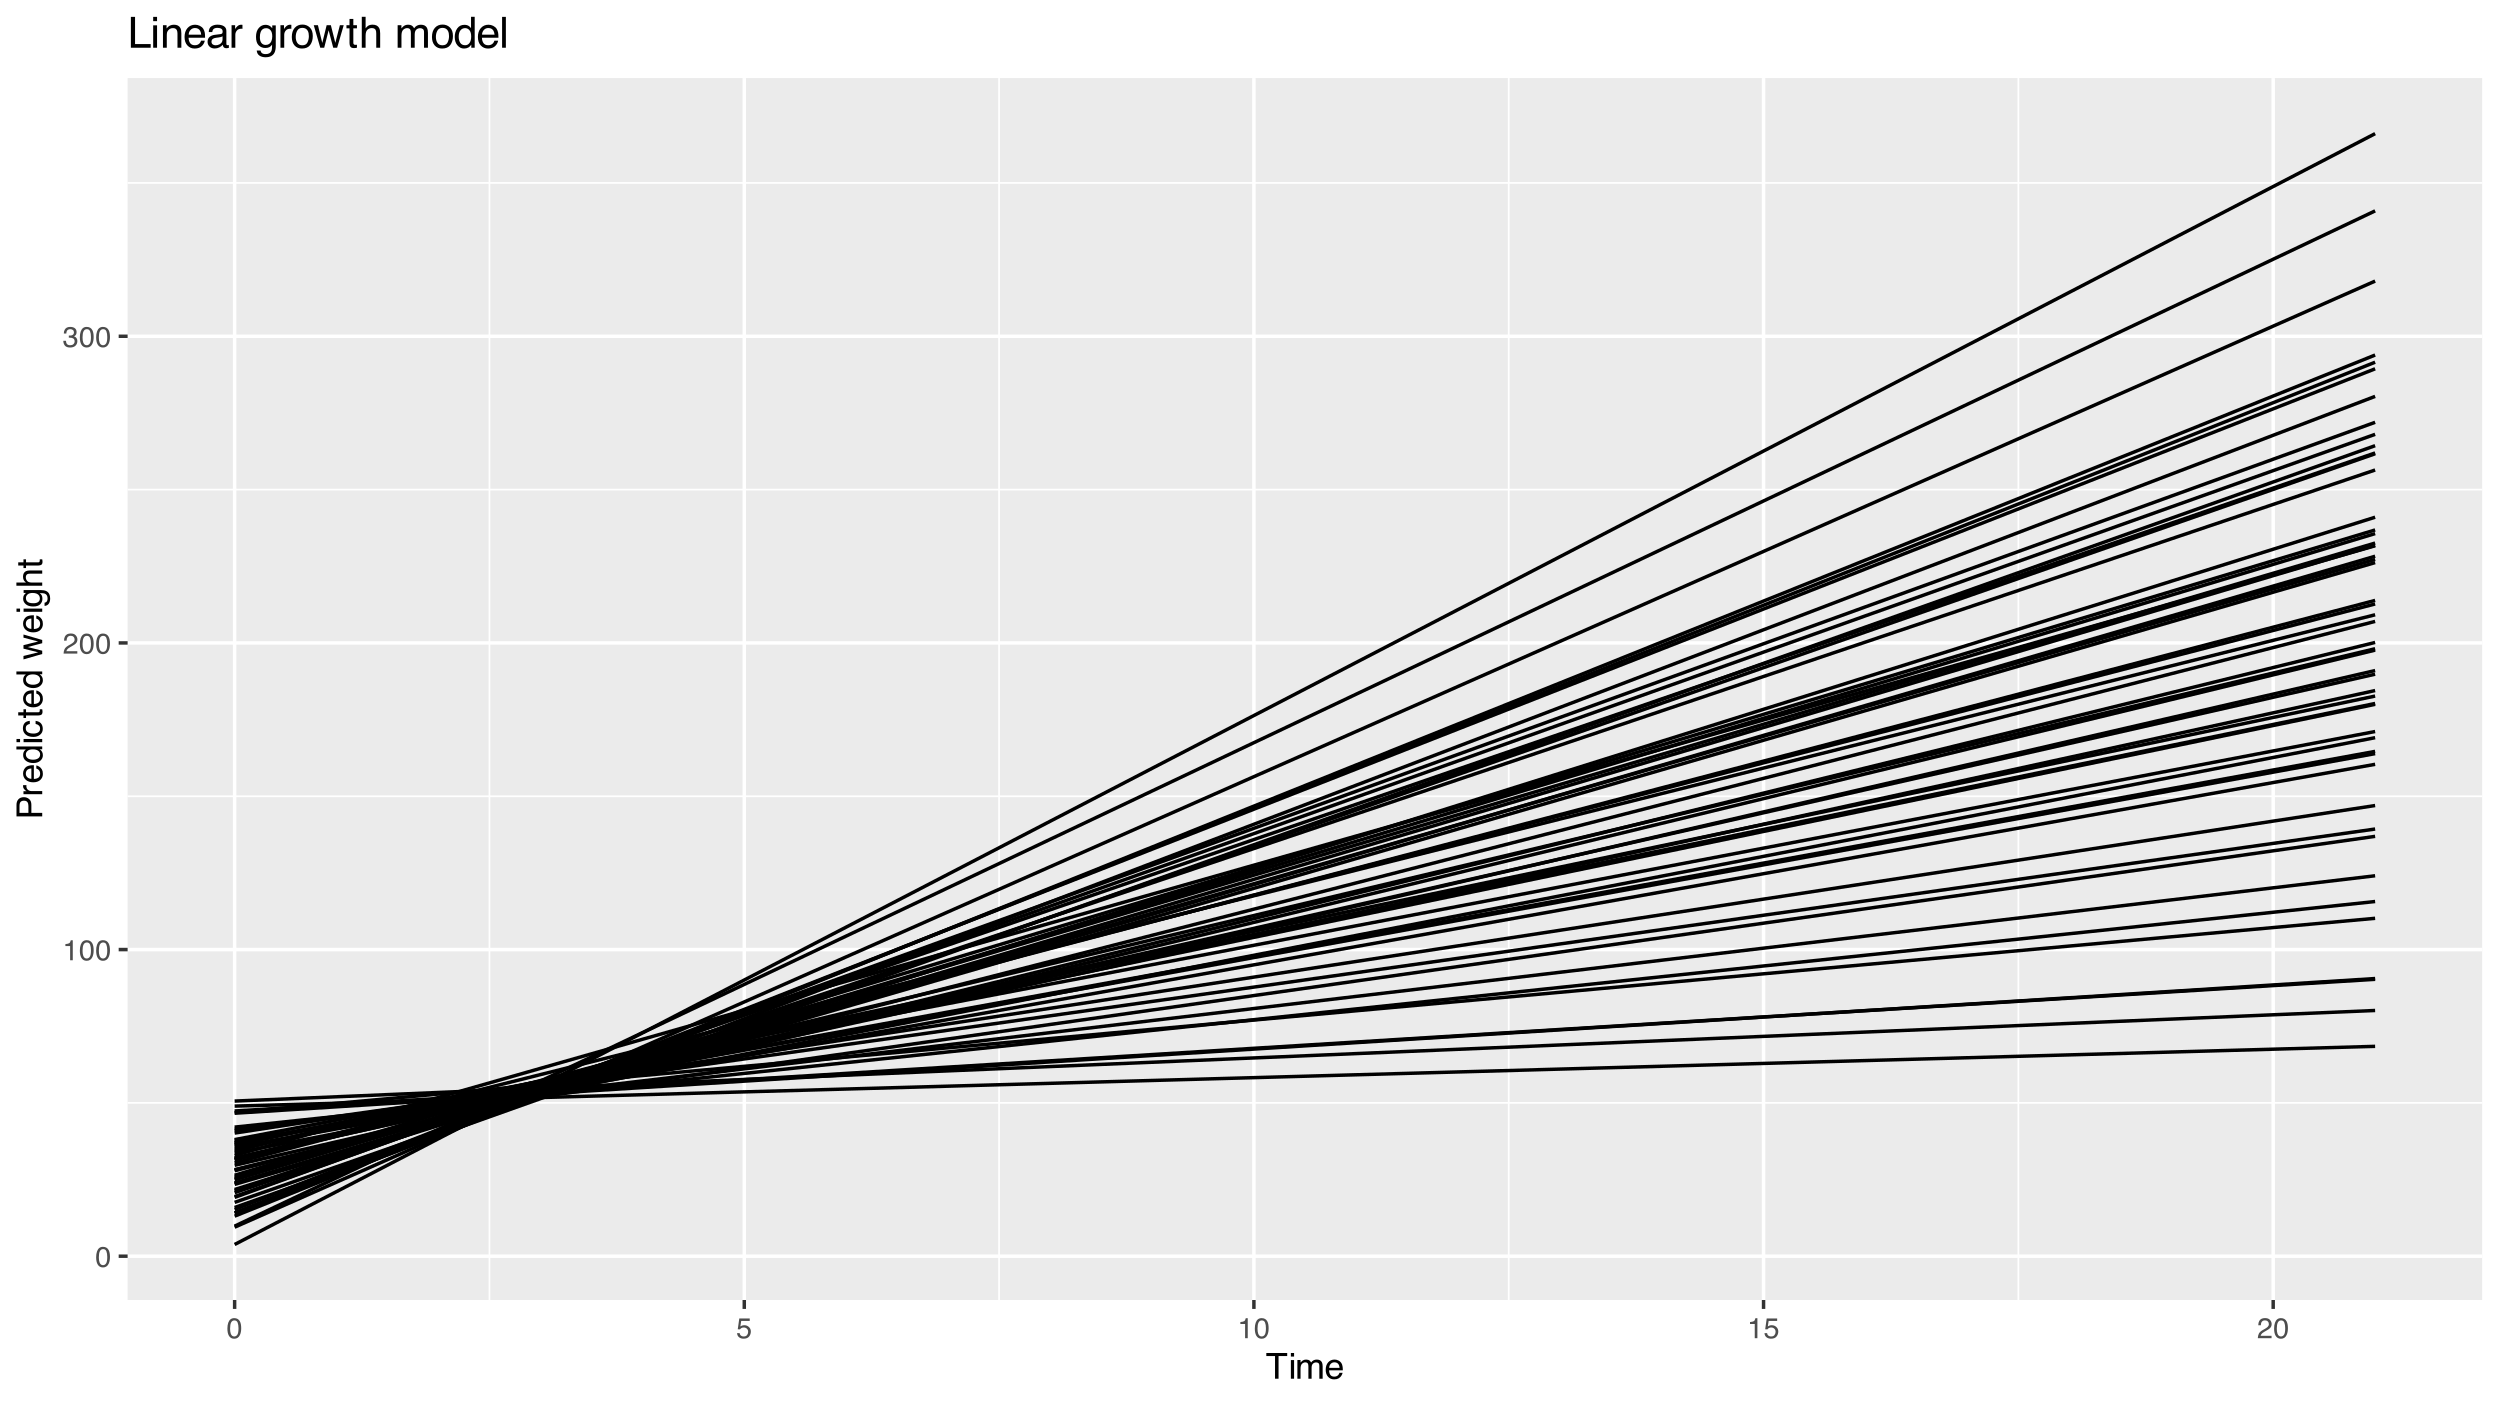 <?xml version="1.0" encoding="UTF-8"?>
<svg xmlns="http://www.w3.org/2000/svg" xmlns:xlink="http://www.w3.org/1999/xlink" width="767" height="432" viewBox="0 0 767 432">
<defs>
<g>
<g id="glyph-0-0">
<path d="M 0.281 0 L 0.281 -6.312 L 5.297 -6.312 L 5.297 0 Z M 4.5 -0.797 L 4.5 -5.516 L 1.078 -5.516 L 1.078 -0.797 Z M 4.5 -0.797 "/>
</g>
<g id="glyph-0-1">
<path d="M 2.375 -6.156 C 3.176 -6.156 3.754 -5.828 4.109 -5.172 C 4.379 -4.66 4.516 -3.961 4.516 -3.078 C 4.516 -2.242 4.391 -1.555 4.141 -1.016 C 3.785 -0.223 3.195 0.172 2.375 0.172 C 1.633 0.172 1.082 -0.148 0.719 -0.797 C 0.426 -1.328 0.281 -2.047 0.281 -2.953 C 0.281 -3.648 0.367 -4.25 0.547 -4.75 C 0.879 -5.688 1.488 -6.156 2.375 -6.156 Z M 2.375 -0.531 C 2.77 -0.531 3.086 -0.707 3.328 -1.062 C 3.566 -1.426 3.688 -2.086 3.688 -3.047 C 3.688 -3.754 3.598 -4.332 3.422 -4.781 C 3.254 -5.227 2.922 -5.453 2.422 -5.453 C 1.973 -5.453 1.641 -5.238 1.422 -4.812 C 1.211 -4.383 1.109 -3.754 1.109 -2.922 C 1.109 -2.297 1.176 -1.789 1.312 -1.406 C 1.52 -0.82 1.875 -0.531 2.375 -0.531 Z M 2.375 -0.531 "/>
</g>
<g id="glyph-0-2">
<path d="M 0.844 -4.359 L 0.844 -4.953 C 1.395 -5.004 1.781 -5.094 2 -5.219 C 2.227 -5.344 2.395 -5.645 2.5 -6.125 L 3.109 -6.125 L 3.109 0 L 2.297 0 L 2.297 -4.359 Z M 0.844 -4.359 "/>
</g>
<g id="glyph-0-3">
<path d="M 0.281 0 C 0.301 -0.531 0.406 -0.988 0.594 -1.375 C 0.789 -1.77 1.164 -2.129 1.719 -2.453 L 2.547 -2.922 C 2.91 -3.141 3.164 -3.328 3.312 -3.484 C 3.551 -3.711 3.672 -3.984 3.672 -4.297 C 3.672 -4.648 3.562 -4.93 3.344 -5.141 C 3.133 -5.359 2.848 -5.469 2.484 -5.469 C 1.961 -5.469 1.598 -5.266 1.391 -4.859 C 1.285 -4.648 1.227 -4.352 1.219 -3.969 L 0.422 -3.969 C 0.43 -4.5 0.531 -4.938 0.719 -5.281 C 1.051 -5.875 1.645 -6.172 2.5 -6.172 C 3.195 -6.172 3.707 -5.977 4.031 -5.594 C 4.363 -5.219 4.531 -4.797 4.531 -4.328 C 4.531 -3.836 4.352 -3.414 4 -3.062 C 3.801 -2.863 3.441 -2.617 2.922 -2.328 L 2.344 -2 C 2.062 -1.844 1.836 -1.695 1.672 -1.562 C 1.391 -1.312 1.211 -1.035 1.141 -0.734 L 4.5 -0.734 L 4.5 0 Z M 0.281 0 "/>
</g>
<g id="glyph-0-4">
<path d="M 2.281 0.172 C 1.551 0.172 1.02 -0.023 0.688 -0.422 C 0.363 -0.828 0.203 -1.316 0.203 -1.891 L 1.016 -1.891 C 1.047 -1.492 1.117 -1.203 1.234 -1.016 C 1.441 -0.691 1.805 -0.531 2.328 -0.531 C 2.734 -0.531 3.055 -0.641 3.297 -0.859 C 3.547 -1.078 3.672 -1.359 3.672 -1.703 C 3.672 -2.129 3.539 -2.426 3.281 -2.594 C 3.031 -2.758 2.672 -2.844 2.203 -2.844 C 2.148 -2.844 2.098 -2.844 2.047 -2.844 C 1.992 -2.844 1.941 -2.844 1.891 -2.844 L 1.891 -3.516 C 1.973 -3.516 2.039 -3.508 2.094 -3.5 C 2.145 -3.5 2.203 -3.5 2.266 -3.5 C 2.555 -3.5 2.797 -3.547 2.984 -3.641 C 3.305 -3.797 3.469 -4.082 3.469 -4.5 C 3.469 -4.801 3.359 -5.035 3.141 -5.203 C 2.922 -5.367 2.672 -5.453 2.391 -5.453 C 1.867 -5.453 1.508 -5.281 1.312 -4.938 C 1.207 -4.75 1.145 -4.477 1.125 -4.125 L 0.359 -4.125 C 0.359 -4.582 0.453 -4.973 0.641 -5.297 C 0.953 -5.867 1.504 -6.156 2.297 -6.156 C 2.93 -6.156 3.422 -6.016 3.766 -5.734 C 4.109 -5.461 4.281 -5.062 4.281 -4.531 C 4.281 -4.145 4.176 -3.836 3.969 -3.609 C 3.844 -3.461 3.68 -3.348 3.484 -3.266 C 3.805 -3.172 4.055 -3 4.234 -2.75 C 4.422 -2.5 4.516 -2.191 4.516 -1.828 C 4.516 -1.234 4.316 -0.75 3.922 -0.375 C 3.535 -0.008 2.988 0.172 2.281 0.172 Z M 2.281 0.172 "/>
</g>
<g id="glyph-0-5">
<path d="M 1.094 -1.562 C 1.133 -1.125 1.336 -0.82 1.703 -0.656 C 1.879 -0.57 2.094 -0.531 2.344 -0.531 C 2.801 -0.531 3.141 -0.676 3.359 -0.969 C 3.578 -1.258 3.688 -1.582 3.688 -1.938 C 3.688 -2.363 3.555 -2.691 3.297 -2.922 C 3.035 -3.16 2.719 -3.281 2.344 -3.281 C 2.082 -3.281 1.852 -3.227 1.656 -3.125 C 1.469 -3.02 1.305 -2.879 1.172 -2.703 L 0.5 -2.734 L 0.969 -6.047 L 4.172 -6.047 L 4.172 -5.297 L 1.562 -5.297 L 1.297 -3.594 C 1.43 -3.695 1.566 -3.773 1.703 -3.828 C 1.93 -3.93 2.195 -3.984 2.5 -3.984 C 3.062 -3.984 3.535 -3.801 3.922 -3.438 C 4.316 -3.07 4.516 -2.609 4.516 -2.047 C 4.516 -1.461 4.332 -0.945 3.969 -0.5 C 3.613 -0.062 3.047 0.156 2.266 0.156 C 1.754 0.156 1.305 0.016 0.922 -0.266 C 0.547 -0.547 0.332 -0.977 0.281 -1.562 Z M 1.094 -1.562 "/>
</g>
<g id="glyph-1-0">
<path d="M 0.359 0 L 0.359 -7.891 L 6.625 -7.891 L 6.625 0 Z M 5.625 -0.984 L 5.625 -6.906 L 1.344 -6.906 L 1.344 -0.984 Z M 5.625 -0.984 "/>
</g>
<g id="glyph-1-1">
<path d="M 6.578 -7.891 L 6.578 -6.953 L 3.922 -6.953 L 3.922 0 L 2.844 0 L 2.844 -6.953 L 0.172 -6.953 L 0.172 -7.891 Z M 6.578 -7.891 "/>
</g>
<g id="glyph-1-2">
<path d="M 0.703 -5.719 L 1.688 -5.719 L 1.688 0 L 0.703 0 Z M 0.703 -7.891 L 1.688 -7.891 L 1.688 -6.797 L 0.703 -6.797 Z M 0.703 -7.891 "/>
</g>
<g id="glyph-1-3">
<path d="M 0.703 -5.75 L 1.672 -5.75 L 1.672 -4.938 C 1.898 -5.219 2.102 -5.422 2.281 -5.547 C 2.602 -5.766 2.969 -5.875 3.375 -5.875 C 3.832 -5.875 4.203 -5.766 4.484 -5.547 C 4.641 -5.41 4.781 -5.219 4.906 -4.969 C 5.125 -5.281 5.379 -5.508 5.672 -5.656 C 5.961 -5.801 6.285 -5.875 6.641 -5.875 C 7.41 -5.875 7.938 -5.598 8.219 -5.047 C 8.375 -4.742 8.453 -4.336 8.453 -3.828 L 8.453 0 L 7.438 0 L 7.438 -4 C 7.438 -4.383 7.344 -4.645 7.156 -4.781 C 6.969 -4.926 6.734 -5 6.453 -5 C 6.078 -5 5.75 -4.867 5.469 -4.609 C 5.195 -4.359 5.062 -3.938 5.062 -3.344 L 5.062 0 L 4.078 0 L 4.078 -3.75 C 4.078 -4.145 4.031 -4.43 3.938 -4.609 C 3.789 -4.879 3.52 -5.016 3.125 -5.016 C 2.758 -5.016 2.426 -4.867 2.125 -4.578 C 1.82 -4.297 1.672 -3.785 1.672 -3.047 L 1.672 0 L 0.703 0 Z M 0.703 -5.75 "/>
</g>
<g id="glyph-1-4">
<path d="M 3.109 -5.875 C 3.516 -5.875 3.906 -5.781 4.281 -5.594 C 4.664 -5.406 4.961 -5.156 5.172 -4.844 C 5.359 -4.562 5.484 -4.223 5.547 -3.828 C 5.609 -3.566 5.641 -3.145 5.641 -2.562 L 1.422 -2.562 C 1.441 -1.977 1.578 -1.508 1.828 -1.156 C 2.086 -0.812 2.488 -0.641 3.031 -0.641 C 3.539 -0.641 3.945 -0.805 4.25 -1.141 C 4.414 -1.328 4.535 -1.551 4.609 -1.812 L 5.562 -1.812 C 5.531 -1.594 5.441 -1.352 5.297 -1.094 C 5.16 -0.832 5.004 -0.625 4.828 -0.469 C 4.535 -0.176 4.176 0.02 3.75 0.125 C 3.508 0.176 3.242 0.203 2.953 0.203 C 2.234 0.203 1.625 -0.055 1.125 -0.578 C 0.633 -1.098 0.391 -1.828 0.391 -2.766 C 0.391 -3.691 0.641 -4.441 1.141 -5.016 C 1.641 -5.586 2.297 -5.875 3.109 -5.875 Z M 4.641 -3.328 C 4.609 -3.754 4.52 -4.094 4.375 -4.344 C 4.102 -4.801 3.66 -5.031 3.047 -5.031 C 2.598 -5.031 2.223 -4.867 1.922 -4.547 C 1.629 -4.234 1.473 -3.828 1.453 -3.328 Z M 3.016 -5.891 Z M 3.016 -5.891 "/>
</g>
<g id="glyph-2-0">
<path d="M 0 -0.359 L -7.891 -0.359 L -7.891 -6.625 L 0 -6.625 Z M -0.984 -5.625 L -6.906 -5.625 L -6.906 -1.344 L -0.984 -1.344 Z M -0.984 -5.625 "/>
</g>
<g id="glyph-2-1">
<path d="M -7.891 -0.938 L -7.891 -4.484 C -7.891 -5.191 -7.691 -5.758 -7.297 -6.188 C -6.898 -6.613 -6.344 -6.828 -5.625 -6.828 C -5.008 -6.828 -4.473 -6.633 -4.016 -6.25 C -3.555 -5.875 -3.328 -5.285 -3.328 -4.484 L -3.328 -2.016 L 0 -2.016 L 0 -0.938 Z M -5.625 -5.75 C -6.207 -5.75 -6.602 -5.535 -6.812 -5.109 C -6.914 -4.867 -6.969 -4.547 -6.969 -4.141 L -6.969 -2.016 L -4.234 -2.016 L -4.234 -4.141 C -4.234 -4.617 -4.332 -5.004 -4.531 -5.297 C -4.738 -5.598 -5.102 -5.75 -5.625 -5.75 Z M -5.625 -5.75 "/>
</g>
<g id="glyph-2-2">
<path d="M -5.75 -0.734 L -5.75 -1.656 L -4.766 -1.656 C -4.953 -1.727 -5.18 -1.91 -5.453 -2.203 C -5.734 -2.492 -5.875 -2.832 -5.875 -3.219 C -5.875 -3.238 -5.875 -3.27 -5.875 -3.312 C -5.875 -3.352 -5.867 -3.426 -5.859 -3.531 L -4.828 -3.531 C -4.836 -3.477 -4.844 -3.426 -4.844 -3.375 C -4.852 -3.32 -4.859 -3.27 -4.859 -3.219 C -4.859 -2.727 -4.703 -2.352 -4.391 -2.094 C -4.078 -1.832 -3.719 -1.703 -3.312 -1.703 L 0 -1.703 L 0 -0.734 Z M -5.75 -0.734 "/>
</g>
<g id="glyph-2-3">
<path d="M -5.875 -3.109 C -5.875 -3.516 -5.781 -3.906 -5.594 -4.281 C -5.406 -4.664 -5.156 -4.961 -4.844 -5.172 C -4.562 -5.359 -4.223 -5.484 -3.828 -5.547 C -3.566 -5.609 -3.145 -5.641 -2.562 -5.641 L -2.562 -1.422 C -1.977 -1.441 -1.508 -1.578 -1.156 -1.828 C -0.812 -2.086 -0.641 -2.488 -0.641 -3.031 C -0.641 -3.539 -0.805 -3.945 -1.141 -4.25 C -1.328 -4.414 -1.551 -4.535 -1.812 -4.609 L -1.812 -5.562 C -1.594 -5.531 -1.352 -5.441 -1.094 -5.297 C -0.832 -5.16 -0.625 -5.004 -0.469 -4.828 C -0.176 -4.535 0.02 -4.176 0.125 -3.75 C 0.176 -3.508 0.203 -3.242 0.203 -2.953 C 0.203 -2.234 -0.055 -1.625 -0.578 -1.125 C -1.098 -0.633 -1.828 -0.391 -2.766 -0.391 C -3.691 -0.391 -4.441 -0.641 -5.016 -1.141 C -5.586 -1.641 -5.875 -2.297 -5.875 -3.109 Z M -3.328 -4.641 C -3.754 -4.609 -4.094 -4.52 -4.344 -4.375 C -4.801 -4.102 -5.031 -3.66 -5.031 -3.047 C -5.031 -2.598 -4.867 -2.223 -4.547 -1.922 C -4.234 -1.629 -3.828 -1.473 -3.328 -1.453 Z M -5.891 -3.016 Z M -5.891 -3.016 "/>
</g>
<g id="glyph-2-4">
<path d="M -2.812 -1.328 C -2.195 -1.328 -1.68 -1.457 -1.266 -1.719 C -0.848 -1.977 -0.641 -2.395 -0.641 -2.969 C -0.641 -3.414 -0.832 -3.781 -1.219 -4.062 C -1.602 -4.352 -2.156 -4.5 -2.875 -4.5 C -3.602 -4.5 -4.141 -4.348 -4.484 -4.047 C -4.836 -3.754 -5.016 -3.391 -5.016 -2.953 C -5.016 -2.473 -4.828 -2.082 -4.453 -1.781 C -4.078 -1.477 -3.531 -1.328 -2.812 -1.328 Z M -5.859 -2.781 C -5.859 -3.219 -5.766 -3.586 -5.578 -3.891 C -5.473 -4.055 -5.285 -4.25 -5.016 -4.469 L -7.922 -4.469 L -7.922 -5.391 L 0 -5.391 L 0 -4.531 L -0.797 -4.531 C -0.441 -4.301 -0.188 -4.031 -0.031 -3.719 C 0.125 -3.414 0.203 -3.066 0.203 -2.672 C 0.203 -2.023 -0.062 -1.469 -0.594 -1 C -1.133 -0.531 -1.852 -0.297 -2.75 -0.297 C -3.594 -0.297 -4.32 -0.508 -4.938 -0.938 C -5.551 -1.363 -5.859 -1.977 -5.859 -2.781 Z M -5.859 -2.781 "/>
</g>
<g id="glyph-2-5">
<path d="M -5.719 -0.703 L -5.719 -1.688 L 0 -1.688 L 0 -0.703 Z M -7.891 -0.703 L -7.891 -1.688 L -6.797 -1.688 L -6.797 -0.703 Z M -7.891 -0.703 "/>
</g>
<g id="glyph-2-6">
<path d="M -5.922 -2.922 C -5.922 -3.578 -5.758 -4.109 -5.438 -4.516 C -5.125 -4.922 -4.582 -5.164 -3.812 -5.25 L -3.812 -4.297 C -4.164 -4.242 -4.457 -4.113 -4.688 -3.906 C -4.926 -3.707 -5.047 -3.379 -5.047 -2.922 C -5.047 -2.305 -4.75 -1.867 -4.156 -1.609 C -3.758 -1.43 -3.273 -1.344 -2.703 -1.344 C -2.129 -1.344 -1.645 -1.461 -1.25 -1.703 C -0.852 -1.953 -0.656 -2.336 -0.656 -2.859 C -0.656 -3.266 -0.773 -3.582 -1.016 -3.812 C -1.266 -4.051 -1.602 -4.211 -2.031 -4.297 L -2.031 -5.25 C -1.27 -5.133 -0.711 -4.863 -0.359 -4.438 C -0.004 -4.008 0.172 -3.457 0.172 -2.781 C 0.172 -2.031 -0.102 -1.43 -0.656 -0.984 C -1.207 -0.535 -1.895 -0.312 -2.719 -0.312 C -3.727 -0.312 -4.516 -0.555 -5.078 -1.047 C -5.641 -1.535 -5.922 -2.16 -5.922 -2.922 Z M -5.891 -2.781 Z M -5.891 -2.781 "/>
</g>
<g id="glyph-2-7">
<path d="M -7.359 -0.906 L -7.359 -1.875 L -5.75 -1.875 L -5.75 -2.797 L -4.969 -2.797 L -4.969 -1.875 L -1.203 -1.875 C -1.004 -1.875 -0.875 -1.941 -0.812 -2.078 C -0.77 -2.16 -0.75 -2.285 -0.75 -2.453 C -0.75 -2.504 -0.75 -2.555 -0.75 -2.609 C -0.75 -2.66 -0.754 -2.723 -0.766 -2.797 L 0 -2.797 C 0.031 -2.68 0.051 -2.562 0.062 -2.438 C 0.082 -2.32 0.094 -2.195 0.094 -2.062 C 0.094 -1.613 -0.02 -1.305 -0.25 -1.141 C -0.488 -0.984 -0.789 -0.906 -1.156 -0.906 L -4.969 -0.906 L -4.969 -0.125 L -5.75 -0.125 L -5.75 -0.906 Z M -7.359 -0.906 "/>
</g>
<g id="glyph-2-8">
</g>
<g id="glyph-2-9">
<path d="M -5.75 -1.156 L -1.219 -2.266 L -5.75 -3.391 L -5.75 -4.469 L -1.25 -5.594 L -5.75 -6.766 L -5.75 -7.734 L 0 -6.062 L 0 -5.062 L -4.453 -3.891 L 0 -2.766 L 0 -1.75 L -5.75 -0.094 Z M -5.75 -1.156 "/>
</g>
<g id="glyph-2-10">
<path d="M -5.859 -2.734 C -5.859 -3.191 -5.742 -3.586 -5.516 -3.922 C -5.391 -4.098 -5.207 -4.285 -4.969 -4.484 L -5.703 -4.484 L -5.703 -5.375 L -0.469 -5.375 C 0.258 -5.375 0.836 -5.266 1.266 -5.047 C 2.047 -4.648 2.438 -3.895 2.438 -2.781 C 2.438 -2.156 2.297 -1.629 2.016 -1.203 C 1.734 -0.785 1.301 -0.551 0.719 -0.5 L 0.719 -1.484 C 0.969 -1.535 1.164 -1.629 1.312 -1.766 C 1.531 -1.984 1.641 -2.328 1.641 -2.797 C 1.641 -3.535 1.375 -4.02 0.844 -4.25 C 0.539 -4.383 -0.004 -4.445 -0.797 -4.438 C -0.504 -4.25 -0.285 -4.016 -0.141 -3.734 C -0.004 -3.461 0.062 -3.109 0.062 -2.672 C 0.062 -2.047 -0.156 -1.5 -0.594 -1.031 C -1.031 -0.562 -1.758 -0.328 -2.781 -0.328 C -3.75 -0.328 -4.504 -0.562 -5.047 -1.031 C -5.586 -1.5 -5.859 -2.066 -5.859 -2.734 Z M -2.906 -4.484 C -3.613 -4.484 -4.141 -4.332 -4.484 -4.031 C -4.828 -3.738 -5 -3.367 -5 -2.922 C -5 -2.234 -4.68 -1.766 -4.047 -1.516 C -3.703 -1.391 -3.254 -1.328 -2.703 -1.328 C -2.055 -1.328 -1.562 -1.457 -1.219 -1.719 C -0.883 -1.977 -0.719 -2.332 -0.719 -2.781 C -0.719 -3.469 -1.031 -3.957 -1.656 -4.25 C -2.008 -4.406 -2.426 -4.484 -2.906 -4.484 Z M -5.891 -2.859 Z M -5.891 -2.859 "/>
</g>
<g id="glyph-2-11">
<path d="M -7.922 -0.703 L -7.922 -1.672 L -4.969 -1.672 C -5.258 -1.898 -5.469 -2.109 -5.594 -2.297 C -5.789 -2.609 -5.891 -2.992 -5.891 -3.453 C -5.891 -4.285 -5.598 -4.852 -5.016 -5.156 C -4.691 -5.312 -4.25 -5.391 -3.688 -5.391 L 0 -5.391 L 0 -4.406 L -3.625 -4.406 C -4.051 -4.406 -4.363 -4.352 -4.562 -4.25 C -4.875 -4.07 -5.031 -3.738 -5.031 -3.25 C -5.031 -2.852 -4.891 -2.488 -4.609 -2.156 C -4.336 -1.832 -3.816 -1.672 -3.047 -1.672 L 0 -1.672 L 0 -0.703 Z M -7.922 -0.703 "/>
</g>
<g id="glyph-3-0">
<path d="M 0.422 0 L 0.422 -9.469 L 7.938 -9.469 L 7.938 0 Z M 6.75 -1.188 L 6.75 -8.281 L 1.609 -8.281 L 1.609 -1.188 Z M 6.75 -1.188 "/>
</g>
<g id="glyph-3-1">
<path d="M 1 -9.469 L 2.281 -9.469 L 2.281 -1.125 L 7.078 -1.125 L 7.078 0 L 1 0 Z M 1 -9.469 "/>
</g>
<g id="glyph-3-2">
<path d="M 0.844 -6.875 L 2.031 -6.875 L 2.031 0 L 0.844 0 Z M 0.844 -9.469 L 2.031 -9.469 L 2.031 -8.156 L 0.844 -8.156 Z M 0.844 -9.469 "/>
</g>
<g id="glyph-3-3">
<path d="M 0.844 -6.906 L 1.953 -6.906 L 1.953 -5.922 C 2.273 -6.328 2.617 -6.617 2.984 -6.797 C 3.359 -6.973 3.766 -7.062 4.203 -7.062 C 5.18 -7.062 5.848 -6.719 6.203 -6.031 C 6.391 -5.656 6.484 -5.117 6.484 -4.422 L 6.484 0 L 5.297 0 L 5.297 -4.359 C 5.297 -4.773 5.234 -5.113 5.109 -5.375 C 4.898 -5.801 4.523 -6.016 3.984 -6.016 C 3.711 -6.016 3.488 -5.988 3.312 -5.938 C 3 -5.844 2.719 -5.648 2.469 -5.359 C 2.281 -5.129 2.156 -4.895 2.094 -4.656 C 2.039 -4.414 2.016 -4.066 2.016 -3.609 L 2.016 0 L 0.844 0 Z M 3.578 -7.078 Z M 3.578 -7.078 "/>
</g>
<g id="glyph-3-4">
<path d="M 3.719 -7.062 C 4.219 -7.062 4.695 -6.945 5.156 -6.719 C 5.613 -6.488 5.961 -6.191 6.203 -5.828 C 6.43 -5.473 6.586 -5.066 6.672 -4.609 C 6.734 -4.285 6.766 -3.773 6.766 -3.078 L 1.703 -3.078 C 1.723 -2.379 1.891 -1.816 2.203 -1.391 C 2.516 -0.973 2.992 -0.766 3.641 -0.766 C 4.242 -0.766 4.727 -0.961 5.094 -1.359 C 5.301 -1.586 5.445 -1.859 5.531 -2.172 L 6.672 -2.172 C 6.641 -1.91 6.539 -1.625 6.375 -1.312 C 6.207 -1 6.016 -0.742 5.797 -0.547 C 5.453 -0.203 5.02 0.023 4.5 0.141 C 4.219 0.211 3.898 0.25 3.547 0.25 C 2.68 0.25 1.953 -0.062 1.359 -0.688 C 0.766 -1.312 0.469 -2.188 0.469 -3.312 C 0.469 -4.426 0.766 -5.328 1.359 -6.016 C 1.961 -6.711 2.75 -7.062 3.719 -7.062 Z M 5.578 -4 C 5.523 -4.5 5.414 -4.898 5.25 -5.203 C 4.926 -5.766 4.395 -6.047 3.656 -6.047 C 3.125 -6.047 2.676 -5.852 2.312 -5.469 C 1.945 -5.082 1.754 -4.594 1.734 -4 Z M 3.609 -7.078 Z M 3.609 -7.078 "/>
</g>
<g id="glyph-3-5">
<path d="M 1.734 -1.844 C 1.734 -1.5 1.852 -1.227 2.094 -1.031 C 2.344 -0.844 2.641 -0.75 2.984 -0.75 C 3.391 -0.75 3.785 -0.844 4.172 -1.031 C 4.805 -1.352 5.125 -1.867 5.125 -2.578 L 5.125 -3.516 C 4.988 -3.422 4.805 -3.344 4.578 -3.281 C 4.359 -3.227 4.141 -3.188 3.922 -3.156 L 3.219 -3.062 C 2.801 -3.008 2.488 -2.922 2.281 -2.797 C 1.914 -2.598 1.734 -2.281 1.734 -1.844 Z M 4.547 -4.188 C 4.816 -4.219 5 -4.328 5.094 -4.516 C 5.133 -4.617 5.156 -4.77 5.156 -4.969 C 5.156 -5.363 5.016 -5.648 4.734 -5.828 C 4.453 -6.004 4.051 -6.094 3.531 -6.094 C 2.926 -6.094 2.5 -5.93 2.25 -5.609 C 2.102 -5.422 2.008 -5.148 1.969 -4.797 L 0.891 -4.797 C 0.91 -5.648 1.188 -6.242 1.719 -6.578 C 2.25 -6.91 2.863 -7.078 3.562 -7.078 C 4.375 -7.078 5.031 -6.922 5.531 -6.609 C 6.039 -6.297 6.297 -5.812 6.297 -5.156 L 6.297 -1.188 C 6.297 -1.062 6.316 -0.961 6.359 -0.891 C 6.41 -0.816 6.516 -0.781 6.672 -0.781 C 6.723 -0.781 6.781 -0.785 6.844 -0.797 C 6.914 -0.805 6.988 -0.816 7.062 -0.828 L 7.062 0.031 C 6.875 0.082 6.734 0.113 6.641 0.125 C 6.547 0.133 6.422 0.141 6.266 0.141 C 5.859 0.141 5.566 0 5.391 -0.281 C 5.297 -0.426 5.227 -0.641 5.188 -0.922 C 4.945 -0.609 4.602 -0.336 4.156 -0.109 C 3.719 0.117 3.234 0.234 2.703 0.234 C 2.066 0.234 1.547 0.039 1.141 -0.344 C 0.734 -0.738 0.531 -1.227 0.531 -1.812 C 0.531 -2.445 0.727 -2.941 1.125 -3.297 C 1.531 -3.648 2.055 -3.867 2.703 -3.953 Z M 3.594 -7.078 Z M 3.594 -7.078 "/>
</g>
<g id="glyph-3-6">
<path d="M 0.891 -6.906 L 1.984 -6.906 L 1.984 -5.719 C 2.078 -5.945 2.297 -6.227 2.641 -6.562 C 2.992 -6.895 3.406 -7.062 3.875 -7.062 C 3.895 -7.062 3.93 -7.055 3.984 -7.047 C 4.035 -7.047 4.117 -7.039 4.234 -7.031 L 4.234 -5.797 C 4.172 -5.816 4.109 -5.828 4.047 -5.828 C 3.992 -5.828 3.93 -5.828 3.859 -5.828 C 3.273 -5.828 2.828 -5.641 2.516 -5.266 C 2.203 -4.891 2.047 -4.457 2.047 -3.969 L 2.047 0 L 0.891 0 Z M 0.891 -6.906 "/>
</g>
<g id="glyph-3-7">
</g>
<g id="glyph-3-8">
<path d="M 3.281 -7.031 C 3.82 -7.031 4.297 -6.895 4.703 -6.625 C 4.922 -6.477 5.145 -6.258 5.375 -5.969 L 5.375 -6.844 L 6.453 -6.844 L 6.453 -0.562 C 6.453 0.312 6.32 1.004 6.062 1.516 C 5.582 2.453 4.672 2.922 3.328 2.922 C 2.586 2.922 1.961 2.754 1.453 2.422 C 0.953 2.086 0.672 1.566 0.609 0.859 L 1.781 0.859 C 1.844 1.172 1.957 1.41 2.125 1.578 C 2.383 1.828 2.797 1.953 3.359 1.953 C 4.242 1.953 4.828 1.641 5.109 1.016 C 5.266 0.648 5.336 -0.004 5.328 -0.953 C 5.098 -0.609 4.816 -0.348 4.484 -0.172 C 4.16 -0.004 3.734 0.078 3.203 0.078 C 2.453 0.078 1.797 -0.188 1.234 -0.719 C 0.672 -1.25 0.391 -2.125 0.391 -3.344 C 0.391 -4.5 0.672 -5.398 1.234 -6.047 C 1.805 -6.703 2.488 -7.031 3.281 -7.031 Z M 5.375 -3.484 C 5.375 -4.336 5.195 -4.969 4.844 -5.375 C 4.488 -5.789 4.039 -6 3.5 -6 C 2.688 -6 2.129 -5.617 1.828 -4.859 C 1.66 -4.441 1.578 -3.906 1.578 -3.25 C 1.578 -2.469 1.734 -1.875 2.047 -1.469 C 2.367 -1.062 2.797 -0.859 3.328 -0.859 C 4.16 -0.859 4.75 -1.234 5.094 -1.984 C 5.281 -2.41 5.375 -2.91 5.375 -3.484 Z M 3.422 -7.078 Z M 3.422 -7.078 "/>
</g>
<g id="glyph-3-9">
<path d="M 3.594 -0.75 C 4.363 -0.75 4.891 -1.039 5.172 -1.625 C 5.461 -2.207 5.609 -2.852 5.609 -3.562 C 5.609 -4.207 5.504 -4.734 5.297 -5.141 C 4.961 -5.773 4.398 -6.094 3.609 -6.094 C 2.898 -6.094 2.383 -5.82 2.062 -5.281 C 1.738 -4.738 1.578 -4.082 1.578 -3.312 C 1.578 -2.582 1.738 -1.973 2.062 -1.484 C 2.383 -0.992 2.895 -0.75 3.594 -0.75 Z M 3.641 -7.109 C 4.523 -7.109 5.273 -6.812 5.891 -6.219 C 6.504 -5.625 6.812 -4.75 6.812 -3.594 C 6.812 -2.477 6.539 -1.555 6 -0.828 C 5.457 -0.109 4.617 0.25 3.484 0.25 C 2.535 0.25 1.781 -0.066 1.219 -0.703 C 0.656 -1.348 0.375 -2.211 0.375 -3.297 C 0.375 -4.461 0.664 -5.391 1.25 -6.078 C 1.844 -6.766 2.641 -7.109 3.641 -7.109 Z M 3.594 -7.078 Z M 3.594 -7.078 "/>
</g>
<g id="glyph-3-10">
<path d="M 1.391 -6.906 L 2.719 -1.469 L 4.062 -6.906 L 5.359 -6.906 L 6.719 -1.5 L 8.125 -6.906 L 9.297 -6.906 L 7.281 0 L 6.078 0 L 4.672 -5.344 L 3.312 0 L 2.109 0 L 0.109 -6.906 Z M 1.391 -6.906 "/>
</g>
<g id="glyph-3-11">
<path d="M 1.078 -8.828 L 2.25 -8.828 L 2.25 -6.906 L 3.359 -6.906 L 3.359 -5.953 L 2.25 -5.953 L 2.25 -1.453 C 2.25 -1.211 2.332 -1.051 2.5 -0.969 C 2.594 -0.914 2.742 -0.891 2.953 -0.891 C 3.004 -0.891 3.062 -0.891 3.125 -0.891 C 3.195 -0.898 3.273 -0.91 3.359 -0.922 L 3.359 0 C 3.223 0.039 3.082 0.066 2.938 0.078 C 2.801 0.098 2.645 0.109 2.469 0.109 C 1.926 0.109 1.555 -0.023 1.359 -0.297 C 1.172 -0.578 1.078 -0.941 1.078 -1.391 L 1.078 -5.953 L 0.141 -5.953 L 0.141 -6.906 L 1.078 -6.906 Z M 1.078 -8.828 "/>
</g>
<g id="glyph-3-12">
<path d="M 0.844 -9.5 L 2.016 -9.5 L 2.016 -5.969 C 2.285 -6.312 2.531 -6.555 2.75 -6.703 C 3.125 -6.953 3.594 -7.078 4.156 -7.078 C 5.156 -7.078 5.832 -6.723 6.188 -6.016 C 6.383 -5.641 6.484 -5.109 6.484 -4.422 L 6.484 0 L 5.281 0 L 5.281 -4.359 C 5.281 -4.859 5.219 -5.227 5.094 -5.469 C 4.883 -5.844 4.488 -6.031 3.906 -6.031 C 3.426 -6.031 2.988 -5.863 2.594 -5.531 C 2.207 -5.207 2.016 -4.582 2.016 -3.656 L 2.016 0 L 0.844 0 Z M 0.844 -9.5 "/>
</g>
<g id="glyph-3-13">
<path d="M 0.844 -6.906 L 2 -6.906 L 2 -5.922 C 2.27 -6.266 2.52 -6.516 2.75 -6.672 C 3.125 -6.93 3.555 -7.062 4.047 -7.062 C 4.598 -7.062 5.039 -6.926 5.375 -6.656 C 5.562 -6.5 5.734 -6.27 5.891 -5.969 C 6.148 -6.344 6.453 -6.617 6.797 -6.797 C 7.148 -6.973 7.539 -7.062 7.969 -7.062 C 8.906 -7.062 9.539 -6.723 9.875 -6.047 C 10.051 -5.691 10.141 -5.207 10.141 -4.594 L 10.141 0 L 8.938 0 L 8.938 -4.797 C 8.938 -5.254 8.82 -5.566 8.594 -5.734 C 8.363 -5.91 8.082 -6 7.75 -6 C 7.289 -6 6.895 -5.848 6.562 -5.547 C 6.238 -5.242 6.078 -4.734 6.078 -4.016 L 6.078 0 L 4.906 0 L 4.906 -4.5 C 4.906 -4.969 4.848 -5.312 4.734 -5.531 C 4.555 -5.852 4.227 -6.016 3.75 -6.016 C 3.312 -6.016 2.91 -5.844 2.547 -5.5 C 2.191 -5.164 2.016 -4.551 2.016 -3.656 L 2.016 0 L 0.844 0 Z M 0.844 -6.906 "/>
</g>
<g id="glyph-3-14">
<path d="M 1.578 -3.375 C 1.578 -2.633 1.734 -2.016 2.047 -1.516 C 2.367 -1.016 2.875 -0.766 3.562 -0.766 C 4.102 -0.766 4.547 -0.992 4.891 -1.453 C 5.234 -1.922 5.406 -2.586 5.406 -3.453 C 5.406 -4.316 5.227 -4.957 4.875 -5.375 C 4.52 -5.801 4.078 -6.016 3.547 -6.016 C 2.961 -6.016 2.488 -5.789 2.125 -5.344 C 1.758 -4.895 1.578 -4.238 1.578 -3.375 Z M 3.328 -7.031 C 3.859 -7.031 4.301 -6.914 4.656 -6.688 C 4.863 -6.562 5.098 -6.336 5.359 -6.016 L 5.359 -9.5 L 6.484 -9.5 L 6.484 0 L 5.438 0 L 5.438 -0.953 C 5.164 -0.535 4.844 -0.227 4.469 -0.031 C 4.102 0.156 3.68 0.25 3.203 0.25 C 2.43 0.25 1.766 -0.07 1.203 -0.719 C 0.641 -1.375 0.359 -2.238 0.359 -3.312 C 0.359 -4.312 0.613 -5.18 1.125 -5.922 C 1.645 -6.66 2.379 -7.031 3.328 -7.031 Z M 3.328 -7.031 "/>
</g>
<g id="glyph-3-15">
<path d="M 0.891 -9.469 L 2.047 -9.469 L 2.047 0 L 0.891 0 Z M 0.891 -9.469 "/>
</g>
</g>
<clipPath id="clip-0">
<path clip-rule="nonzero" d="M 39.152 23.957 L 761.523 23.957 L 761.523 398.848 L 39.152 398.848 Z M 39.152 23.957 "/>
</clipPath>
<clipPath id="clip-1">
<path clip-rule="nonzero" d="M 39.152 338 L 761.523 338 L 761.523 339 L 39.152 339 Z M 39.152 338 "/>
</clipPath>
<clipPath id="clip-2">
<path clip-rule="nonzero" d="M 39.152 244 L 761.523 244 L 761.523 245 L 39.152 245 Z M 39.152 244 "/>
</clipPath>
<clipPath id="clip-3">
<path clip-rule="nonzero" d="M 39.152 149 L 761.523 149 L 761.523 151 L 39.152 151 Z M 39.152 149 "/>
</clipPath>
<clipPath id="clip-4">
<path clip-rule="nonzero" d="M 39.152 55 L 761.523 55 L 761.523 57 L 39.152 57 Z M 39.152 55 "/>
</clipPath>
<clipPath id="clip-5">
<path clip-rule="nonzero" d="M 149 23.957 L 151 23.957 L 151 398.848 L 149 398.848 Z M 149 23.957 "/>
</clipPath>
<clipPath id="clip-6">
<path clip-rule="nonzero" d="M 306 23.957 L 307 23.957 L 307 398.848 L 306 398.848 Z M 306 23.957 "/>
</clipPath>
<clipPath id="clip-7">
<path clip-rule="nonzero" d="M 462 23.957 L 464 23.957 L 464 398.848 L 462 398.848 Z M 462 23.957 "/>
</clipPath>
<clipPath id="clip-8">
<path clip-rule="nonzero" d="M 618 23.957 L 620 23.957 L 620 398.848 L 618 398.848 Z M 618 23.957 "/>
</clipPath>
<clipPath id="clip-9">
<path clip-rule="nonzero" d="M 39.152 384 L 761.523 384 L 761.523 386 L 39.152 386 Z M 39.152 384 "/>
</clipPath>
<clipPath id="clip-10">
<path clip-rule="nonzero" d="M 39.152 290 L 761.523 290 L 761.523 292 L 39.152 292 Z M 39.152 290 "/>
</clipPath>
<clipPath id="clip-11">
<path clip-rule="nonzero" d="M 39.152 196 L 761.523 196 L 761.523 198 L 39.152 198 Z M 39.152 196 "/>
</clipPath>
<clipPath id="clip-12">
<path clip-rule="nonzero" d="M 39.152 102 L 761.523 102 L 761.523 104 L 39.152 104 Z M 39.152 102 "/>
</clipPath>
<clipPath id="clip-13">
<path clip-rule="nonzero" d="M 71 23.957 L 73 23.957 L 73 398.848 L 71 398.848 Z M 71 23.957 "/>
</clipPath>
<clipPath id="clip-14">
<path clip-rule="nonzero" d="M 227 23.957 L 229 23.957 L 229 398.848 L 227 398.848 Z M 227 23.957 "/>
</clipPath>
<clipPath id="clip-15">
<path clip-rule="nonzero" d="M 384 23.957 L 386 23.957 L 386 398.848 L 384 398.848 Z M 384 23.957 "/>
</clipPath>
<clipPath id="clip-16">
<path clip-rule="nonzero" d="M 540 23.957 L 542 23.957 L 542 398.848 L 540 398.848 Z M 540 23.957 "/>
</clipPath>
<clipPath id="clip-17">
<path clip-rule="nonzero" d="M 696 23.957 L 698 23.957 L 698 398.848 L 696 398.848 Z M 696 23.957 "/>
</clipPath>
</defs>
<rect x="-76.7" y="-43.2" width="920.4" height="518.4" fill="rgb(100%, 100%, 100%)" fill-opacity="1"/>
<rect x="-76.7" y="-43.2" width="920.4" height="518.4" fill="rgb(100%, 100%, 100%)" fill-opacity="1"/>
<path fill="none" stroke-width="1.067" stroke-linecap="round" stroke-linejoin="round" stroke="rgb(100%, 100%, 100%)" stroke-opacity="1" stroke-miterlimit="10" d="M 0 432 L 767 432 L 767 0 L 0 0 Z M 0 432 "/>
<g clip-path="url(#clip-0)">
<path fill-rule="nonzero" fill="rgb(92.157%, 92.157%, 92.157%)" fill-opacity="1" d="M 39.152 398.848 L 761.523 398.848 L 761.523 23.957 L 39.152 23.957 Z M 39.152 398.848 "/>
</g>
<g clip-path="url(#clip-1)">
<path fill="none" stroke-width="0.533" stroke-linecap="butt" stroke-linejoin="round" stroke="rgb(100%, 100%, 100%)" stroke-opacity="1" stroke-miterlimit="10" d="M 39.152 338.367 L 761.52 338.367 "/>
</g>
<g clip-path="url(#clip-2)">
<path fill="none" stroke-width="0.533" stroke-linecap="butt" stroke-linejoin="round" stroke="rgb(100%, 100%, 100%)" stroke-opacity="1" stroke-miterlimit="10" d="M 39.152 244.289 L 761.52 244.289 "/>
</g>
<g clip-path="url(#clip-3)">
<path fill="none" stroke-width="0.533" stroke-linecap="butt" stroke-linejoin="round" stroke="rgb(100%, 100%, 100%)" stroke-opacity="1" stroke-miterlimit="10" d="M 39.152 150.211 L 761.52 150.211 "/>
</g>
<g clip-path="url(#clip-4)">
<path fill="none" stroke-width="0.533" stroke-linecap="butt" stroke-linejoin="round" stroke="rgb(100%, 100%, 100%)" stroke-opacity="1" stroke-miterlimit="10" d="M 39.152 56.133 L 761.52 56.133 "/>
</g>
<g clip-path="url(#clip-5)">
<path fill="none" stroke-width="0.533" stroke-linecap="butt" stroke-linejoin="round" stroke="rgb(100%, 100%, 100%)" stroke-opacity="1" stroke-miterlimit="10" d="M 150.164 398.848 L 150.164 23.957 "/>
</g>
<g clip-path="url(#clip-6)">
<path fill="none" stroke-width="0.533" stroke-linecap="butt" stroke-linejoin="round" stroke="rgb(100%, 100%, 100%)" stroke-opacity="1" stroke-miterlimit="10" d="M 306.52 398.848 L 306.52 23.957 "/>
</g>
<g clip-path="url(#clip-7)">
<path fill="none" stroke-width="0.533" stroke-linecap="butt" stroke-linejoin="round" stroke="rgb(100%, 100%, 100%)" stroke-opacity="1" stroke-miterlimit="10" d="M 462.879 398.848 L 462.879 23.957 "/>
</g>
<g clip-path="url(#clip-8)">
<path fill="none" stroke-width="0.533" stroke-linecap="butt" stroke-linejoin="round" stroke="rgb(100%, 100%, 100%)" stroke-opacity="1" stroke-miterlimit="10" d="M 619.234 398.848 L 619.234 23.957 "/>
</g>
<g clip-path="url(#clip-9)">
<path fill="none" stroke-width="1.067" stroke-linecap="butt" stroke-linejoin="round" stroke="rgb(100%, 100%, 100%)" stroke-opacity="1" stroke-miterlimit="10" d="M 39.152 385.406 L 761.52 385.406 "/>
</g>
<g clip-path="url(#clip-10)">
<path fill="none" stroke-width="1.067" stroke-linecap="butt" stroke-linejoin="round" stroke="rgb(100%, 100%, 100%)" stroke-opacity="1" stroke-miterlimit="10" d="M 39.152 291.328 L 761.52 291.328 "/>
</g>
<g clip-path="url(#clip-11)">
<path fill="none" stroke-width="1.067" stroke-linecap="butt" stroke-linejoin="round" stroke="rgb(100%, 100%, 100%)" stroke-opacity="1" stroke-miterlimit="10" d="M 39.152 197.25 L 761.52 197.25 "/>
</g>
<g clip-path="url(#clip-12)">
<path fill="none" stroke-width="1.067" stroke-linecap="butt" stroke-linejoin="round" stroke="rgb(100%, 100%, 100%)" stroke-opacity="1" stroke-miterlimit="10" d="M 39.152 103.172 L 761.52 103.172 "/>
</g>
<g clip-path="url(#clip-13)">
<path fill="none" stroke-width="1.067" stroke-linecap="butt" stroke-linejoin="round" stroke="rgb(100%, 100%, 100%)" stroke-opacity="1" stroke-miterlimit="10" d="M 71.984 398.848 L 71.984 23.957 "/>
</g>
<g clip-path="url(#clip-14)">
<path fill="none" stroke-width="1.067" stroke-linecap="butt" stroke-linejoin="round" stroke="rgb(100%, 100%, 100%)" stroke-opacity="1" stroke-miterlimit="10" d="M 228.344 398.848 L 228.344 23.957 "/>
</g>
<g clip-path="url(#clip-15)">
<path fill="none" stroke-width="1.067" stroke-linecap="butt" stroke-linejoin="round" stroke="rgb(100%, 100%, 100%)" stroke-opacity="1" stroke-miterlimit="10" d="M 384.699 398.848 L 384.699 23.957 "/>
</g>
<g clip-path="url(#clip-16)">
<path fill="none" stroke-width="1.067" stroke-linecap="butt" stroke-linejoin="round" stroke="rgb(100%, 100%, 100%)" stroke-opacity="1" stroke-miterlimit="10" d="M 541.059 398.848 L 541.059 23.957 "/>
</g>
<g clip-path="url(#clip-17)">
<path fill="none" stroke-width="1.067" stroke-linecap="butt" stroke-linejoin="round" stroke="rgb(100%, 100%, 100%)" stroke-opacity="1" stroke-miterlimit="10" d="M 697.414 398.848 L 697.414 23.957 "/>
</g>
<path fill="none" stroke-width="1.067" stroke-linecap="butt" stroke-linejoin="round" stroke="rgb(0%, 0%, 0%)" stroke-opacity="1" stroke-miterlimit="10" d="M 71.984 355.695 L 103.258 348.605 L 134.527 341.52 L 165.801 334.43 L 197.07 327.34 L 228.344 320.254 L 259.613 313.164 L 290.887 306.074 L 322.156 298.988 L 353.43 291.898 L 384.699 284.812 L 415.973 277.723 L 447.242 270.633 L 478.516 263.547 L 509.785 256.457 L 541.059 249.367 L 572.328 242.281 L 603.602 235.191 L 634.871 228.102 L 666.145 221.016 L 697.414 213.926 L 728.688 206.84 "/>
<path fill="none" stroke-width="1.067" stroke-linecap="butt" stroke-linejoin="round" stroke="rgb(0%, 0%, 0%)" stroke-opacity="1" stroke-miterlimit="10" d="M 71.984 339.352 L 103.258 338.477 L 134.527 337.605 L 165.801 336.73 L 197.07 335.859 L 228.344 334.984 L 259.613 334.113 L 290.887 333.238 L 322.156 332.367 L 353.43 331.492 L 384.699 330.621 L 415.973 329.746 L 447.242 328.875 L 478.516 328 L 509.785 327.129 L 541.059 326.258 L 572.328 325.383 L 603.602 324.512 L 634.871 323.637 L 666.145 322.766 L 697.414 321.891 L 728.688 321.02 "/>
<path fill="none" stroke-width="1.067" stroke-linecap="butt" stroke-linejoin="round" stroke="rgb(0%, 0%, 0%)" stroke-opacity="1" stroke-miterlimit="10" d="M 71.984 340.848 L 103.258 338.926 L 134.527 337 L 165.801 335.078 L 197.07 333.152 L 228.344 331.23 L 259.613 329.309 L 290.887 327.383 L 322.156 325.461 L 353.43 323.539 L 384.699 321.613 L 415.973 319.691 L 447.242 317.766 L 478.516 315.844 L 509.785 313.922 L 541.059 311.996 L 572.328 310.074 L 603.602 308.148 L 634.871 306.227 L 666.145 304.305 L 697.414 302.379 L 728.688 300.457 "/>
<path fill="none" stroke-width="1.067" stroke-linecap="butt" stroke-linejoin="round" stroke="rgb(0%, 0%, 0%)" stroke-opacity="1" stroke-miterlimit="10" d="M 71.984 341.539 L 103.258 339.57 L 134.527 337.602 L 165.801 335.633 L 197.07 333.668 L 228.344 331.699 L 259.613 329.73 L 290.887 327.762 L 322.156 325.797 L 353.43 323.828 L 384.699 321.859 L 415.973 319.891 L 447.242 317.922 L 478.516 315.957 L 509.785 313.988 L 541.059 312.02 L 572.328 310.051 L 603.602 308.086 L 634.871 306.117 L 666.145 304.148 L 697.414 302.18 L 728.688 300.211 "/>
<path fill="none" stroke-width="1.067" stroke-linecap="butt" stroke-linejoin="round" stroke="rgb(0%, 0%, 0%)" stroke-opacity="1" stroke-miterlimit="10" d="M 71.984 341.336 L 103.258 338.496 L 134.527 335.66 L 165.801 332.82 L 197.07 329.98 L 228.344 327.145 L 259.613 324.305 L 290.887 321.469 L 322.156 318.629 L 353.43 315.793 L 384.699 312.953 L 415.973 310.117 L 447.242 307.277 L 478.516 304.441 L 509.785 301.602 L 541.059 298.762 L 572.328 295.926 L 603.602 293.086 L 634.871 290.25 L 666.145 287.41 L 697.414 284.574 L 728.688 281.734 "/>
<path fill="none" stroke-width="1.067" stroke-linecap="butt" stroke-linejoin="round" stroke="rgb(0%, 0%, 0%)" stroke-opacity="1" stroke-miterlimit="10" d="M 71.984 345.797 L 103.258 342.504 L 134.527 339.207 L 165.801 335.91 L 197.07 332.613 L 228.344 329.316 L 259.613 326.023 L 290.887 322.727 L 322.156 319.43 L 353.43 316.133 L 384.699 312.84 L 415.973 309.543 L 447.242 306.246 L 478.516 302.949 L 509.785 299.652 L 541.059 296.359 L 572.328 293.062 L 603.602 289.766 L 634.871 286.469 L 666.145 283.176 L 697.414 279.879 L 728.688 276.582 "/>
<path fill="none" stroke-width="1.067" stroke-linecap="butt" stroke-linejoin="round" stroke="rgb(0%, 0%, 0%)" stroke-opacity="1" stroke-miterlimit="10" d="M 71.984 346.434 L 103.258 342.73 L 134.527 339.027 L 165.801 335.328 L 197.07 331.625 L 228.344 327.922 L 259.613 324.219 L 290.887 320.516 L 322.156 316.812 L 353.43 313.109 L 384.699 309.41 L 415.973 305.707 L 447.242 302.004 L 478.516 298.301 L 509.785 294.598 L 541.059 290.895 L 572.328 287.191 L 603.602 283.492 L 634.871 279.789 L 666.145 276.086 L 697.414 272.383 L 728.688 268.68 "/>
<path fill="none" stroke-width="1.067" stroke-linecap="butt" stroke-linejoin="round" stroke="rgb(0%, 0%, 0%)" stroke-opacity="1" stroke-miterlimit="10" d="M 71.984 347.629 L 103.258 342.844 L 134.527 338.059 L 165.801 333.273 L 197.07 328.488 L 228.344 323.703 L 259.613 318.918 L 290.887 314.129 L 322.156 309.344 L 353.43 304.559 L 384.699 299.773 L 415.973 294.988 L 447.242 290.203 L 478.516 285.418 L 509.785 280.633 L 541.059 275.848 L 572.328 271.059 L 603.602 266.273 L 634.871 261.488 L 666.145 256.703 L 697.414 251.918 L 728.688 247.133 "/>
<path fill="none" stroke-width="1.067" stroke-linecap="butt" stroke-linejoin="round" stroke="rgb(0%, 0%, 0%)" stroke-opacity="1" stroke-miterlimit="10" d="M 71.984 346.926 L 103.258 342.516 L 134.527 338.109 L 165.801 333.699 L 197.07 329.289 L 228.344 324.883 L 259.613 320.473 L 290.887 316.066 L 322.156 311.656 L 353.43 307.246 L 384.699 302.84 L 415.973 298.43 L 447.242 294.02 L 478.516 289.613 L 509.785 285.203 L 541.059 280.793 L 572.328 276.387 L 603.602 271.977 L 634.871 267.566 L 666.145 263.16 L 697.414 258.75 L 728.688 254.344 "/>
<path fill="none" stroke-width="1.067" stroke-linecap="butt" stroke-linejoin="round" stroke="rgb(0%, 0%, 0%)" stroke-opacity="1" stroke-miterlimit="10" d="M 71.984 349.836 L 103.258 345.395 L 134.527 340.957 L 165.801 336.516 L 197.07 332.074 L 228.344 327.633 L 259.613 323.195 L 290.887 318.754 L 322.156 314.312 L 353.43 309.871 L 384.699 305.434 L 415.973 300.992 L 447.242 296.551 L 478.516 292.109 L 509.785 287.672 L 541.059 283.23 L 572.328 278.789 L 603.602 274.352 L 634.871 269.91 L 666.145 265.469 L 697.414 261.027 L 728.688 256.59 "/>
<path fill="none" stroke-width="1.067" stroke-linecap="butt" stroke-linejoin="round" stroke="rgb(0%, 0%, 0%)" stroke-opacity="1" stroke-miterlimit="10" d="M 71.984 351.941 L 103.258 346.352 L 134.527 340.758 L 165.801 335.164 L 197.07 329.57 L 228.344 323.977 L 259.613 318.387 L 290.887 312.793 L 322.156 307.199 L 353.43 301.605 L 384.699 296.012 L 415.973 290.418 L 447.242 284.828 L 478.516 279.234 L 509.785 273.641 L 541.059 268.047 L 572.328 262.453 L 603.602 256.863 L 634.871 251.27 L 666.145 245.676 L 697.414 240.082 L 728.688 234.488 "/>
<path fill="none" stroke-width="1.067" stroke-linecap="butt" stroke-linejoin="round" stroke="rgb(0%, 0%, 0%)" stroke-opacity="1" stroke-miterlimit="10" d="M 71.984 351.078 L 103.258 344.637 L 134.527 338.195 L 165.801 331.754 L 197.07 325.312 L 228.344 318.875 L 259.613 312.434 L 290.887 305.992 L 322.156 299.551 L 353.43 293.109 L 384.699 286.668 L 415.973 280.227 L 447.242 273.785 L 478.516 267.344 L 509.785 260.902 L 541.059 254.465 L 572.328 248.023 L 603.602 241.582 L 634.871 235.141 L 666.145 228.699 L 697.414 222.258 L 728.688 215.816 "/>
<path fill="none" stroke-width="1.067" stroke-linecap="butt" stroke-linejoin="round" stroke="rgb(0%, 0%, 0%)" stroke-opacity="1" stroke-miterlimit="10" d="M 71.984 353.199 L 103.258 345.363 L 134.527 337.523 L 165.801 329.688 L 197.07 321.848 L 228.344 314.012 L 259.613 306.176 L 290.887 298.336 L 322.156 290.5 L 353.43 282.664 L 384.699 274.824 L 415.973 266.988 L 447.242 259.148 L 478.516 251.312 L 509.785 243.477 L 541.059 235.637 L 572.328 227.801 L 603.602 219.965 L 634.871 212.125 L 666.145 204.289 L 697.414 196.449 L 728.688 188.613 "/>
<path fill="none" stroke-width="1.067" stroke-linecap="butt" stroke-linejoin="round" stroke="rgb(0%, 0%, 0%)" stroke-opacity="1" stroke-miterlimit="10" d="M 71.984 358.855 L 103.258 351.152 L 134.527 343.449 L 165.801 335.746 L 197.07 328.043 L 228.344 320.344 L 259.613 312.641 L 290.887 304.938 L 322.156 297.234 L 353.43 289.531 L 384.699 281.828 L 415.973 274.125 L 447.242 266.422 L 478.516 258.719 L 509.785 251.016 L 541.059 243.316 L 572.328 235.613 L 603.602 227.91 L 634.871 220.207 L 666.145 212.504 L 697.414 204.801 L 728.688 197.098 "/>
<path fill="none" stroke-width="1.067" stroke-linecap="butt" stroke-linejoin="round" stroke="rgb(0%, 0%, 0%)" stroke-opacity="1" stroke-miterlimit="10" d="M 71.984 357.516 L 103.258 350.289 L 134.527 343.059 L 165.801 335.832 L 197.07 328.602 L 228.344 321.375 L 259.613 314.145 L 290.887 306.918 L 322.156 299.688 L 353.43 292.461 L 384.699 285.23 L 415.973 278.004 L 447.242 270.773 L 478.516 263.547 L 509.785 256.316 L 541.059 249.09 L 572.328 241.859 L 603.602 234.633 L 634.871 227.402 L 666.145 220.176 L 697.414 212.945 L 728.688 205.719 "/>
<path fill="none" stroke-width="1.067" stroke-linecap="butt" stroke-linejoin="round" stroke="rgb(0%, 0%, 0%)" stroke-opacity="1" stroke-miterlimit="10" d="M 71.984 358.918 L 103.258 351.324 L 134.527 343.73 L 165.801 336.137 L 197.07 328.543 L 228.344 320.949 L 259.613 313.355 L 290.887 305.762 L 322.156 298.168 L 353.43 290.574 L 384.699 282.98 L 415.973 275.391 L 447.242 267.797 L 478.516 260.203 L 509.785 252.609 L 541.059 245.016 L 572.328 237.422 L 603.602 229.828 L 634.871 222.234 L 666.145 214.641 L 697.414 207.047 L 728.688 199.457 "/>
<path fill="none" stroke-width="1.067" stroke-linecap="butt" stroke-linejoin="round" stroke="rgb(0%, 0%, 0%)" stroke-opacity="1" stroke-miterlimit="10" d="M 71.984 359.188 L 103.258 351.16 L 134.527 343.133 L 165.801 335.109 L 197.07 327.082 L 228.344 319.059 L 259.613 311.031 L 290.887 303.004 L 322.156 294.98 L 353.43 286.953 L 384.699 278.926 L 415.973 270.902 L 447.242 262.875 L 478.516 254.852 L 509.785 246.824 L 541.059 238.797 L 572.328 230.773 L 603.602 222.746 L 634.871 214.723 L 666.145 206.695 L 697.414 198.668 L 728.688 190.645 "/>
<path fill="none" stroke-width="1.067" stroke-linecap="butt" stroke-linejoin="round" stroke="rgb(0%, 0%, 0%)" stroke-opacity="1" stroke-miterlimit="10" d="M 71.984 363.367 L 103.258 354.285 L 134.527 345.199 L 165.801 336.117 L 197.07 327.031 L 228.344 317.949 L 259.613 308.863 L 290.887 299.777 L 322.156 290.695 L 353.43 281.609 L 384.699 272.527 L 415.973 263.441 L 447.242 254.359 L 478.516 245.273 L 509.785 236.191 L 541.059 227.105 L 572.328 218.023 L 603.602 208.938 L 634.871 199.855 L 666.145 190.77 L 697.414 181.688 L 728.688 172.602 "/>
<path fill="none" stroke-width="1.067" stroke-linecap="butt" stroke-linejoin="round" stroke="rgb(0%, 0%, 0%)" stroke-opacity="1" stroke-miterlimit="10" d="M 71.984 367.359 L 103.258 356.039 L 134.527 344.715 L 165.801 333.391 L 197.07 322.066 L 228.344 310.742 L 259.613 299.418 L 290.887 288.094 L 322.156 276.77 L 353.43 265.445 L 384.699 254.121 L 415.973 242.797 L 447.242 231.473 L 478.516 220.148 L 509.785 208.828 L 541.059 197.504 L 572.328 186.18 L 603.602 174.855 L 634.871 163.531 L 666.145 152.207 L 697.414 140.883 L 728.688 129.559 "/>
<path fill="none" stroke-width="1.067" stroke-linecap="butt" stroke-linejoin="round" stroke="rgb(0%, 0%, 0%)" stroke-opacity="1" stroke-miterlimit="10" d="M 71.984 372.215 L 103.258 360.281 L 134.527 348.348 L 165.801 336.414 L 197.07 324.48 L 228.344 312.547 L 259.613 300.613 L 290.887 288.68 L 322.156 276.746 L 353.43 264.812 L 384.699 252.879 L 415.973 240.941 L 447.242 229.008 L 478.516 217.074 L 509.785 205.141 L 541.059 193.207 L 572.328 181.273 L 603.602 169.34 L 634.871 157.406 L 666.145 145.473 L 697.414 133.539 L 728.688 121.605 "/>
<path fill="none" stroke-width="1.067" stroke-linecap="butt" stroke-linejoin="round" stroke="rgb(0%, 0%, 0%)" stroke-opacity="1" stroke-miterlimit="10" d="M 71.984 337.809 L 103.258 336.488 L 134.527 335.164 L 165.801 333.84 L 197.07 332.516 L 228.344 331.191 L 259.613 329.867 L 290.887 328.543 L 322.156 327.223 L 353.43 325.898 L 384.699 324.574 L 415.973 323.25 L 447.242 321.926 L 478.516 320.602 L 509.785 319.281 L 541.059 317.957 L 572.328 316.633 L 603.602 315.309 L 634.871 313.984 L 666.145 312.66 L 697.414 311.336 L 728.688 310.016 "/>
<path fill="none" stroke-width="1.067" stroke-linecap="butt" stroke-linejoin="round" stroke="rgb(0%, 0%, 0%)" stroke-opacity="1" stroke-miterlimit="10" d="M 71.984 350.645 L 103.258 344.961 L 134.527 339.273 L 165.801 333.586 L 197.07 327.898 L 228.344 322.211 L 259.613 316.523 L 290.887 310.836 L 322.156 305.148 L 353.43 299.461 L 384.699 293.773 L 415.973 288.086 L 447.242 282.398 L 478.516 276.711 L 509.785 271.027 L 541.059 265.34 L 572.328 259.652 L 603.602 253.965 L 634.871 248.277 L 666.145 242.59 L 697.414 236.902 L 728.688 231.215 "/>
<path fill="none" stroke-width="1.067" stroke-linecap="butt" stroke-linejoin="round" stroke="rgb(0%, 0%, 0%)" stroke-opacity="1" stroke-miterlimit="10" d="M 71.984 350.465 L 103.258 344.754 L 134.527 339.043 L 165.801 333.332 L 197.07 327.617 L 228.344 321.906 L 259.613 316.195 L 290.887 310.484 L 322.156 304.773 L 353.43 299.059 L 384.699 293.348 L 415.973 287.637 L 447.242 281.926 L 478.516 276.211 L 509.785 270.5 L 541.059 264.789 L 572.328 259.078 L 603.602 253.367 L 634.871 247.652 L 666.145 241.941 L 697.414 236.23 L 728.688 230.52 "/>
<path fill="none" stroke-width="1.067" stroke-linecap="butt" stroke-linejoin="round" stroke="rgb(0%, 0%, 0%)" stroke-opacity="1" stroke-miterlimit="10" d="M 71.984 352.574 L 103.258 346.074 L 134.527 339.574 L 165.801 333.078 L 197.07 326.578 L 228.344 320.078 L 259.613 313.578 L 290.887 307.078 L 322.156 300.582 L 353.43 294.082 L 384.699 287.582 L 415.973 281.082 L 447.242 274.582 L 478.516 268.082 L 509.785 261.586 L 541.059 255.086 L 572.328 248.586 L 603.602 242.086 L 634.871 235.586 L 666.145 229.09 L 697.414 222.59 L 728.688 216.09 "/>
<path fill="none" stroke-width="1.067" stroke-linecap="butt" stroke-linejoin="round" stroke="rgb(0%, 0%, 0%)" stroke-opacity="1" stroke-miterlimit="10" d="M 71.984 355.359 L 103.258 348.527 L 134.527 341.695 L 165.801 334.859 L 197.07 328.027 L 228.344 321.195 L 259.613 314.359 L 290.887 307.527 L 322.156 300.691 L 353.43 293.859 L 384.699 287.027 L 415.973 280.191 L 447.242 273.359 L 478.516 266.523 L 509.785 259.691 L 541.059 252.859 L 572.328 246.023 L 603.602 239.191 L 634.871 232.359 L 666.145 225.523 L 697.414 218.691 L 728.688 211.855 "/>
<path fill="none" stroke-width="1.067" stroke-linecap="butt" stroke-linejoin="round" stroke="rgb(0%, 0%, 0%)" stroke-opacity="1" stroke-miterlimit="10" d="M 71.984 361.578 L 103.258 352.535 L 134.527 343.488 L 165.801 334.441 L 197.07 325.398 L 228.344 316.352 L 259.613 307.305 L 290.887 298.262 L 322.156 289.215 L 353.43 280.168 L 384.699 271.125 L 415.973 262.078 L 447.242 253.031 L 478.516 243.988 L 509.785 234.941 L 541.059 225.898 L 572.328 216.852 L 603.602 207.805 L 634.871 198.762 L 666.145 189.715 L 697.414 180.668 L 728.688 171.625 "/>
<path fill="none" stroke-width="1.067" stroke-linecap="butt" stroke-linejoin="round" stroke="rgb(0%, 0%, 0%)" stroke-opacity="1" stroke-miterlimit="10" d="M 71.984 362.957 L 103.258 353.641 L 134.527 344.324 L 165.801 335.004 L 197.07 325.688 L 228.344 316.371 L 259.613 307.055 L 290.887 297.738 L 322.156 288.418 L 353.43 279.102 L 384.699 269.785 L 415.973 260.469 L 447.242 251.148 L 478.516 241.832 L 509.785 232.516 L 541.059 223.199 L 572.328 213.879 L 603.602 204.562 L 634.871 195.246 L 666.145 185.93 L 697.414 176.609 L 728.688 167.293 "/>
<path fill="none" stroke-width="1.067" stroke-linecap="butt" stroke-linejoin="round" stroke="rgb(0%, 0%, 0%)" stroke-opacity="1" stroke-miterlimit="10" d="M 71.984 365.906 L 103.258 355.348 L 134.527 344.793 L 165.801 334.234 L 197.07 323.676 L 228.344 313.117 L 259.613 302.562 L 290.887 292.004 L 322.156 281.445 L 353.43 270.887 L 384.699 260.332 L 415.973 249.773 L 447.242 239.215 L 478.516 228.656 L 509.785 218.102 L 541.059 207.543 L 572.328 196.984 L 603.602 186.426 L 634.871 175.871 L 666.145 165.312 L 697.414 154.754 L 728.688 144.195 "/>
<path fill="none" stroke-width="1.067" stroke-linecap="butt" stroke-linejoin="round" stroke="rgb(0%, 0%, 0%)" stroke-opacity="1" stroke-miterlimit="10" d="M 71.984 370.461 L 103.258 359.332 L 134.527 348.199 L 165.801 337.07 L 197.07 325.941 L 228.344 314.812 L 259.613 303.684 L 290.887 292.551 L 322.156 281.422 L 353.43 270.293 L 384.699 259.164 L 415.973 248.031 L 447.242 236.902 L 478.516 225.773 L 509.785 214.645 L 541.059 203.516 L 572.328 192.383 L 603.602 181.254 L 634.871 170.125 L 666.145 158.996 L 697.414 147.867 L 728.688 136.734 "/>
<path fill="none" stroke-width="1.067" stroke-linecap="butt" stroke-linejoin="round" stroke="rgb(0%, 0%, 0%)" stroke-opacity="1" stroke-miterlimit="10" d="M 71.984 376.176 L 103.258 361.344 L 134.527 346.512 L 165.801 331.68 L 197.07 316.848 L 228.344 302.016 L 259.613 287.184 L 290.887 272.352 L 322.156 257.52 L 353.43 242.684 L 384.699 227.852 L 415.973 213.02 L 447.242 198.188 L 478.516 183.355 L 509.785 168.523 L 541.059 153.691 L 572.328 138.859 L 603.602 124.027 L 634.871 109.195 L 666.145 94.363 L 697.414 79.531 L 728.688 64.695 "/>
<path fill="none" stroke-width="1.067" stroke-linecap="butt" stroke-linejoin="round" stroke="rgb(0%, 0%, 0%)" stroke-opacity="1" stroke-miterlimit="10" d="M 71.984 349.629 L 103.258 343.664 L 134.527 337.703 L 165.801 331.742 L 197.07 325.781 L 228.344 319.816 L 259.613 313.855 L 290.887 307.895 L 322.156 301.93 L 353.43 295.969 L 384.699 290.008 L 415.973 284.047 L 447.242 278.082 L 478.516 272.121 L 509.785 266.16 L 541.059 260.199 L 572.328 254.234 L 603.602 248.273 L 634.871 242.312 L 666.145 236.352 L 697.414 230.387 L 728.688 224.426 "/>
<path fill="none" stroke-width="1.067" stroke-linecap="butt" stroke-linejoin="round" stroke="rgb(0%, 0%, 0%)" stroke-opacity="1" stroke-miterlimit="10" d="M 71.984 353.758 L 103.258 347.691 L 134.527 341.621 L 165.801 335.555 L 197.07 329.484 L 228.344 323.418 L 259.613 317.348 L 290.887 311.281 L 322.156 305.211 L 353.43 299.145 L 384.699 293.074 L 415.973 287.008 L 447.242 280.938 L 478.516 274.867 L 509.785 268.801 L 541.059 262.73 L 572.328 256.664 L 603.602 250.594 L 634.871 244.527 L 666.145 238.457 L 697.414 232.391 L 728.688 226.32 "/>
<path fill="none" stroke-width="1.067" stroke-linecap="butt" stroke-linejoin="round" stroke="rgb(0%, 0%, 0%)" stroke-opacity="1" stroke-miterlimit="10" d="M 71.984 361.992 L 103.258 352.551 L 134.527 343.105 L 165.801 333.664 L 197.07 324.223 L 228.344 314.781 L 259.613 305.34 L 290.887 295.895 L 322.156 286.453 L 353.43 277.012 L 384.699 267.57 L 415.973 258.125 L 447.242 248.684 L 478.516 239.242 L 509.785 229.801 L 541.059 220.355 L 572.328 210.914 L 603.602 201.473 L 634.871 192.031 L 666.145 182.586 L 697.414 173.145 L 728.688 163.703 "/>
<path fill="none" stroke-width="1.067" stroke-linecap="butt" stroke-linejoin="round" stroke="rgb(0%, 0%, 0%)" stroke-opacity="1" stroke-miterlimit="10" d="M 71.984 362.992 L 103.258 353.836 L 134.527 344.676 L 165.801 335.516 L 197.07 326.355 L 228.344 317.195 L 259.613 308.035 L 290.887 298.879 L 322.156 289.719 L 353.43 280.559 L 384.699 271.398 L 415.973 262.238 L 447.242 253.078 L 478.516 243.922 L 509.785 234.762 L 541.059 225.602 L 572.328 216.441 L 603.602 207.281 L 634.871 198.121 L 666.145 188.965 L 697.414 179.805 L 728.688 170.645 "/>
<path fill="none" stroke-width="1.067" stroke-linecap="butt" stroke-linejoin="round" stroke="rgb(0%, 0%, 0%)" stroke-opacity="1" stroke-miterlimit="10" d="M 71.984 364.938 L 103.258 355.113 L 134.527 345.293 L 165.801 335.473 L 197.07 325.648 L 228.344 315.828 L 259.613 306.004 L 290.887 296.184 L 322.156 286.363 L 353.43 276.539 L 384.699 266.719 L 415.973 256.895 L 447.242 247.074 L 478.516 237.254 L 509.785 227.43 L 541.059 217.609 L 572.328 207.785 L 603.602 197.965 L 634.871 188.145 L 666.145 178.32 L 697.414 168.5 L 728.688 158.68 "/>
<path fill="none" stroke-width="1.067" stroke-linecap="butt" stroke-linejoin="round" stroke="rgb(0%, 0%, 0%)" stroke-opacity="1" stroke-miterlimit="10" d="M 71.984 368.891 L 103.258 357.953 L 134.527 347.016 L 165.801 336.078 L 197.07 325.141 L 228.344 314.203 L 259.613 303.266 L 290.887 292.332 L 322.156 281.395 L 353.43 270.457 L 384.699 259.52 L 415.973 248.582 L 447.242 237.645 L 478.516 226.707 L 509.785 215.77 L 541.059 204.832 L 572.328 193.898 L 603.602 182.961 L 634.871 172.023 L 666.145 161.086 L 697.414 150.148 L 728.688 139.211 "/>
<path fill="none" stroke-width="1.067" stroke-linecap="butt" stroke-linejoin="round" stroke="rgb(0%, 0%, 0%)" stroke-opacity="1" stroke-miterlimit="10" d="M 71.984 371.086 L 103.258 358.805 L 134.527 346.523 L 165.801 334.238 L 197.07 321.957 L 228.344 309.672 L 259.613 297.391 L 290.887 285.109 L 322.156 272.824 L 353.43 260.543 L 384.699 248.262 L 415.973 235.977 L 447.242 223.695 L 478.516 211.41 L 509.785 199.129 L 541.059 186.848 L 572.328 174.562 L 603.602 162.281 L 634.871 149.996 L 666.145 137.715 L 697.414 125.434 L 728.688 113.148 "/>
<path fill="none" stroke-width="1.067" stroke-linecap="butt" stroke-linejoin="round" stroke="rgb(0%, 0%, 0%)" stroke-opacity="1" stroke-miterlimit="10" d="M 71.984 372.086 L 103.258 359.66 L 134.527 347.234 L 165.801 334.805 L 197.07 322.379 L 228.344 309.953 L 259.613 297.527 L 290.887 285.098 L 322.156 272.672 L 353.43 260.246 L 384.699 247.82 L 415.973 235.391 L 447.242 222.965 L 478.516 210.539 L 509.785 198.113 L 541.059 185.684 L 572.328 173.258 L 603.602 160.832 L 634.871 148.406 L 666.145 135.977 L 697.414 123.551 L 728.688 111.125 "/>
<path fill="none" stroke-width="1.067" stroke-linecap="butt" stroke-linejoin="round" stroke="rgb(0%, 0%, 0%)" stroke-opacity="1" stroke-miterlimit="10" d="M 71.984 376.504 L 103.258 362.68 L 134.527 348.859 L 165.801 335.035 L 197.07 321.215 L 228.344 307.391 L 259.613 293.566 L 290.887 279.746 L 322.156 265.922 L 353.43 252.102 L 384.699 238.277 L 415.973 224.457 L 447.242 210.633 L 478.516 196.812 L 509.785 182.988 L 541.059 169.168 L 572.328 155.344 L 603.602 141.523 L 634.871 127.699 L 666.145 113.879 L 697.414 100.055 L 728.688 86.234 "/>
<path fill="none" stroke-width="1.067" stroke-linecap="butt" stroke-linejoin="round" stroke="rgb(0%, 0%, 0%)" stroke-opacity="1" stroke-miterlimit="10" d="M 71.984 381.809 L 103.258 365.578 L 134.527 349.352 L 165.801 333.121 L 197.07 316.895 L 228.344 300.664 L 259.613 284.434 L 290.887 268.207 L 322.156 251.977 L 353.43 235.746 L 384.699 219.52 L 415.973 203.289 L 447.242 187.062 L 478.516 170.832 L 509.785 154.602 L 541.059 138.375 L 572.328 122.145 L 603.602 105.914 L 634.871 89.688 L 666.145 73.457 L 697.414 57.227 L 728.688 41 "/>
<path fill="none" stroke-width="1.067" stroke-linecap="butt" stroke-linejoin="round" stroke="rgb(0%, 0%, 0%)" stroke-opacity="1" stroke-miterlimit="10" d="M 71.984 351.359 L 103.258 344.797 L 134.527 338.234 L 165.801 331.672 L 197.07 325.109 L 228.344 318.547 L 259.613 311.984 L 290.887 305.422 L 322.156 298.859 L 353.43 292.297 L 384.699 285.734 L 415.973 279.172 L 447.242 272.609 L 478.516 266.047 L 509.785 259.484 L 541.059 252.922 L 572.328 246.359 L 603.602 239.797 L 634.871 233.234 L 666.145 226.672 L 697.414 220.109 L 728.688 213.547 "/>
<path fill="none" stroke-width="1.067" stroke-linecap="butt" stroke-linejoin="round" stroke="rgb(0%, 0%, 0%)" stroke-opacity="1" stroke-miterlimit="10" d="M 71.984 355.281 L 103.258 347.84 L 134.527 340.402 L 165.801 332.961 L 197.07 325.52 L 228.344 318.078 L 259.613 310.637 L 290.887 303.199 L 322.156 295.758 L 353.43 288.316 L 384.699 280.875 L 415.973 273.438 L 447.242 265.996 L 478.516 258.555 L 509.785 251.113 L 541.059 243.672 L 572.328 236.234 L 603.602 228.793 L 634.871 221.352 L 666.145 213.91 L 697.414 206.473 L 728.688 199.031 "/>
<path fill="none" stroke-width="1.067" stroke-linecap="butt" stroke-linejoin="round" stroke="rgb(0%, 0%, 0%)" stroke-opacity="1" stroke-miterlimit="10" d="M 71.984 354.5 L 103.258 345.59 L 134.527 336.684 L 165.801 327.777 L 197.07 318.867 L 228.344 309.961 L 259.613 301.055 L 290.887 292.145 L 322.156 283.238 L 353.43 274.332 L 384.699 265.426 L 415.973 256.516 L 447.242 247.609 L 478.516 238.703 L 509.785 229.793 L 541.059 220.887 L 572.328 211.98 L 603.602 203.074 L 634.871 194.164 L 666.145 185.258 L 697.414 176.352 L 728.688 167.441 "/>
<path fill="none" stroke-width="1.067" stroke-linecap="butt" stroke-linejoin="round" stroke="rgb(0%, 0%, 0%)" stroke-opacity="1" stroke-miterlimit="10" d="M 71.984 355.883 L 103.258 347.762 L 134.527 339.637 L 165.801 331.516 L 197.07 323.391 L 228.344 315.266 L 259.613 307.145 L 290.887 299.02 L 322.156 290.898 L 353.43 282.773 L 384.699 274.652 L 415.973 266.527 L 447.242 258.406 L 478.516 250.281 L 509.785 242.156 L 541.059 234.035 L 572.328 225.91 L 603.602 217.789 L 634.871 209.664 L 666.145 201.543 L 697.414 193.418 L 728.688 185.293 "/>
<path fill="none" stroke-width="1.067" stroke-linecap="butt" stroke-linejoin="round" stroke="rgb(0%, 0%, 0%)" stroke-opacity="1" stroke-miterlimit="10" d="M 71.984 356.773 L 103.258 348.555 L 134.527 340.34 L 165.801 332.121 L 197.07 323.902 L 228.344 315.684 L 259.613 307.469 L 290.887 299.25 L 322.156 291.031 L 353.43 282.812 L 384.699 274.594 L 415.973 266.379 L 447.242 258.16 L 478.516 249.941 L 509.785 241.723 L 541.059 233.504 L 572.328 225.289 L 603.602 217.07 L 634.871 208.852 L 666.145 200.633 L 697.414 192.418 L 728.688 184.199 "/>
<path fill="none" stroke-width="1.067" stroke-linecap="butt" stroke-linejoin="round" stroke="rgb(0%, 0%, 0%)" stroke-opacity="1" stroke-miterlimit="10" d="M 71.984 360.562 L 103.258 351.137 L 134.527 341.707 L 165.801 332.281 L 197.07 322.852 L 228.344 313.426 L 259.613 303.996 L 290.887 294.57 L 322.156 285.145 L 353.43 275.715 L 384.699 266.289 L 415.973 256.859 L 447.242 247.434 L 478.516 238.004 L 509.785 228.578 L 541.059 219.152 L 572.328 209.723 L 603.602 200.297 L 634.871 190.867 L 666.145 181.441 L 697.414 172.012 L 728.688 162.586 "/>
<path fill="none" stroke-width="1.067" stroke-linecap="butt" stroke-linejoin="round" stroke="rgb(0%, 0%, 0%)" stroke-opacity="1" stroke-miterlimit="10" d="M 71.984 361.145 L 103.258 351.879 L 134.527 342.617 L 165.801 333.352 L 197.07 324.09 L 228.344 314.824 L 259.613 305.562 L 290.887 296.297 L 322.156 287.035 L 353.43 277.77 L 384.699 268.504 L 415.973 259.242 L 447.242 249.977 L 478.516 240.715 L 509.785 231.449 L 541.059 222.188 L 572.328 212.922 L 603.602 203.66 L 634.871 194.395 L 666.145 185.133 L 697.414 175.867 L 728.688 166.605 "/>
<path fill="none" stroke-width="1.067" stroke-linecap="butt" stroke-linejoin="round" stroke="rgb(0%, 0%, 0%)" stroke-opacity="1" stroke-miterlimit="10" d="M 71.984 365.402 L 103.258 354.621 L 134.527 343.836 L 165.801 333.055 L 197.07 322.27 L 228.344 311.488 L 259.613 300.703 L 290.887 289.922 L 322.156 279.141 L 353.43 268.355 L 384.699 257.574 L 415.973 246.789 L 447.242 236.008 L 478.516 225.223 L 509.785 214.441 L 541.059 203.656 L 572.328 192.875 L 603.602 182.094 L 634.871 171.309 L 666.145 160.527 L 697.414 149.742 L 728.688 138.961 "/>
<path fill="none" stroke-width="1.067" stroke-linecap="butt" stroke-linejoin="round" stroke="rgb(0%, 0%, 0%)" stroke-opacity="1" stroke-miterlimit="10" d="M 71.984 367.113 L 103.258 355.977 L 134.527 344.84 L 165.801 333.703 L 197.07 322.566 L 228.344 311.43 L 259.613 300.293 L 290.887 289.16 L 322.156 278.023 L 353.43 266.887 L 384.699 255.75 L 415.973 244.613 L 447.242 233.477 L 478.516 222.34 L 509.785 211.207 L 541.059 200.07 L 572.328 188.934 L 603.602 177.797 L 634.871 166.66 L 666.145 155.523 L 697.414 144.387 L 728.688 133.25 "/>
<path fill="none" stroke-width="1.067" stroke-linecap="butt" stroke-linejoin="round" stroke="rgb(0%, 0%, 0%)" stroke-opacity="1" stroke-miterlimit="10" d="M 71.984 373.117 L 103.258 360.535 L 134.527 347.953 L 165.801 335.375 L 197.07 322.793 L 228.344 310.211 L 259.613 297.633 L 290.887 285.051 L 322.156 272.469 L 353.43 259.887 L 384.699 247.309 L 415.973 234.727 L 447.242 222.145 L 478.516 209.566 L 509.785 196.984 L 541.059 184.402 L 572.328 171.824 L 603.602 159.242 L 634.871 146.66 L 666.145 134.082 L 697.414 121.5 L 728.688 108.918 "/>
<g fill="rgb(30.196%, 30.196%, 30.196%)" fill-opacity="1">
<use xlink:href="#glyph-0-1" x="29.219" y="388.683"/>
</g>
<g fill="rgb(30.196%, 30.196%, 30.196%)" fill-opacity="1">
<use xlink:href="#glyph-0-2" x="19.219" y="294.604"/>
<use xlink:href="#glyph-0-1" x="24.219" y="294.604"/>
<use xlink:href="#glyph-0-1" x="29.219" y="294.604"/>
</g>
<g fill="rgb(30.196%, 30.196%, 30.196%)" fill-opacity="1">
<use xlink:href="#glyph-0-3" x="19.219" y="200.526"/>
<use xlink:href="#glyph-0-1" x="24.219" y="200.526"/>
<use xlink:href="#glyph-0-1" x="29.219" y="200.526"/>
</g>
<g fill="rgb(30.196%, 30.196%, 30.196%)" fill-opacity="1">
<use xlink:href="#glyph-0-4" x="19.219" y="106.448"/>
<use xlink:href="#glyph-0-1" x="24.219" y="106.448"/>
<use xlink:href="#glyph-0-1" x="29.219" y="106.448"/>
</g>
<path fill="none" stroke-width="1.067" stroke-linecap="butt" stroke-linejoin="round" stroke="rgb(20%, 20%, 20%)" stroke-opacity="1" stroke-miterlimit="10" d="M 36.41 385.406 L 39.152 385.406 "/>
<path fill="none" stroke-width="1.067" stroke-linecap="butt" stroke-linejoin="round" stroke="rgb(20%, 20%, 20%)" stroke-opacity="1" stroke-miterlimit="10" d="M 36.41 291.328 L 39.152 291.328 "/>
<path fill="none" stroke-width="1.067" stroke-linecap="butt" stroke-linejoin="round" stroke="rgb(20%, 20%, 20%)" stroke-opacity="1" stroke-miterlimit="10" d="M 36.41 197.25 L 39.152 197.25 "/>
<path fill="none" stroke-width="1.067" stroke-linecap="butt" stroke-linejoin="round" stroke="rgb(20%, 20%, 20%)" stroke-opacity="1" stroke-miterlimit="10" d="M 36.41 103.172 L 39.152 103.172 "/>
<path fill="none" stroke-width="1.067" stroke-linecap="butt" stroke-linejoin="round" stroke="rgb(20%, 20%, 20%)" stroke-opacity="1" stroke-miterlimit="10" d="M 71.984 401.59 L 71.984 398.848 "/>
<path fill="none" stroke-width="1.067" stroke-linecap="butt" stroke-linejoin="round" stroke="rgb(20%, 20%, 20%)" stroke-opacity="1" stroke-miterlimit="10" d="M 228.344 401.59 L 228.344 398.848 "/>
<path fill="none" stroke-width="1.067" stroke-linecap="butt" stroke-linejoin="round" stroke="rgb(20%, 20%, 20%)" stroke-opacity="1" stroke-miterlimit="10" d="M 384.699 401.59 L 384.699 398.848 "/>
<path fill="none" stroke-width="1.067" stroke-linecap="butt" stroke-linejoin="round" stroke="rgb(20%, 20%, 20%)" stroke-opacity="1" stroke-miterlimit="10" d="M 541.059 401.59 L 541.059 398.848 "/>
<path fill="none" stroke-width="1.067" stroke-linecap="butt" stroke-linejoin="round" stroke="rgb(20%, 20%, 20%)" stroke-opacity="1" stroke-miterlimit="10" d="M 697.414 401.59 L 697.414 398.848 "/>
<g fill="rgb(30.196%, 30.196%, 30.196%)" fill-opacity="1">
<use xlink:href="#glyph-0-1" x="69.484" y="410.558"/>
</g>
<g fill="rgb(30.196%, 30.196%, 30.196%)" fill-opacity="1">
<use xlink:href="#glyph-0-5" x="225.844" y="410.558"/>
</g>
<g fill="rgb(30.196%, 30.196%, 30.196%)" fill-opacity="1">
<use xlink:href="#glyph-0-2" x="379.699" y="410.558"/>
<use xlink:href="#glyph-0-1" x="384.699" y="410.558"/>
</g>
<g fill="rgb(30.196%, 30.196%, 30.196%)" fill-opacity="1">
<use xlink:href="#glyph-0-2" x="536.059" y="410.558"/>
<use xlink:href="#glyph-0-5" x="541.059" y="410.558"/>
</g>
<g fill="rgb(30.196%, 30.196%, 30.196%)" fill-opacity="1">
<use xlink:href="#glyph-0-3" x="692.414" y="410.558"/>
<use xlink:href="#glyph-0-1" x="697.414" y="410.558"/>
</g>
<g fill="rgb(0%, 0%, 0%)" fill-opacity="1">
<use xlink:href="#glyph-1-1" x="388.336" y="422.99"/>
<use xlink:href="#glyph-1-2" x="395.336" y="422.99"/>
<use xlink:href="#glyph-1-3" x="397.336" y="422.99"/>
<use xlink:href="#glyph-1-4" x="406.336" y="422.99"/>
</g>
<g fill="rgb(0%, 0%, 0%)" fill-opacity="1">
<use xlink:href="#glyph-2-1" x="12.951" y="251.402"/>
<use xlink:href="#glyph-2-2" x="12.951" y="244.402"/>
<use xlink:href="#glyph-2-3" x="12.951" y="240.402"/>
<use xlink:href="#glyph-2-4" x="12.951" y="234.402"/>
<use xlink:href="#glyph-2-5" x="12.951" y="228.402"/>
<use xlink:href="#glyph-2-6" x="12.951" y="226.402"/>
<use xlink:href="#glyph-2-7" x="12.951" y="220.402"/>
<use xlink:href="#glyph-2-3" x="12.951" y="217.402"/>
<use xlink:href="#glyph-2-4" x="12.951" y="211.402"/>
<use xlink:href="#glyph-2-8" x="12.951" y="205.402"/>
<use xlink:href="#glyph-2-9" x="12.951" y="202.402"/>
<use xlink:href="#glyph-2-3" x="12.951" y="194.402"/>
<use xlink:href="#glyph-2-5" x="12.951" y="188.402"/>
<use xlink:href="#glyph-2-10" x="12.951" y="186.402"/>
<use xlink:href="#glyph-2-11" x="12.951" y="180.402"/>
<use xlink:href="#glyph-2-7" x="12.951" y="174.402"/>
</g>
<g fill="rgb(0%, 0%, 0%)" fill-opacity="1">
<use xlink:href="#glyph-3-1" x="39.152" y="14.645"/>
<use xlink:href="#glyph-3-2" x="46.152" y="14.645"/>
<use xlink:href="#glyph-3-3" x="49.152" y="14.645"/>
<use xlink:href="#glyph-3-4" x="56.152" y="14.645"/>
<use xlink:href="#glyph-3-5" x="63.152" y="14.645"/>
<use xlink:href="#glyph-3-6" x="70.152" y="14.645"/>
<use xlink:href="#glyph-3-7" x="74.152" y="14.645"/>
<use xlink:href="#glyph-3-8" x="78.152" y="14.645"/>
<use xlink:href="#glyph-3-6" x="85.152" y="14.645"/>
<use xlink:href="#glyph-3-9" x="89.152" y="14.645"/>
<use xlink:href="#glyph-3-10" x="96.152" y="14.645"/>
<use xlink:href="#glyph-3-11" x="106.152" y="14.645"/>
<use xlink:href="#glyph-3-12" x="110.152" y="14.645"/>
<use xlink:href="#glyph-3-7" x="117.152" y="14.645"/>
<use xlink:href="#glyph-3-13" x="121.152" y="14.645"/>
<use xlink:href="#glyph-3-9" x="132.152" y="14.645"/>
<use xlink:href="#glyph-3-14" x="139.152" y="14.645"/>
<use xlink:href="#glyph-3-4" x="146.152" y="14.645"/>
<use xlink:href="#glyph-3-15" x="153.152" y="14.645"/>
</g>
</svg>
